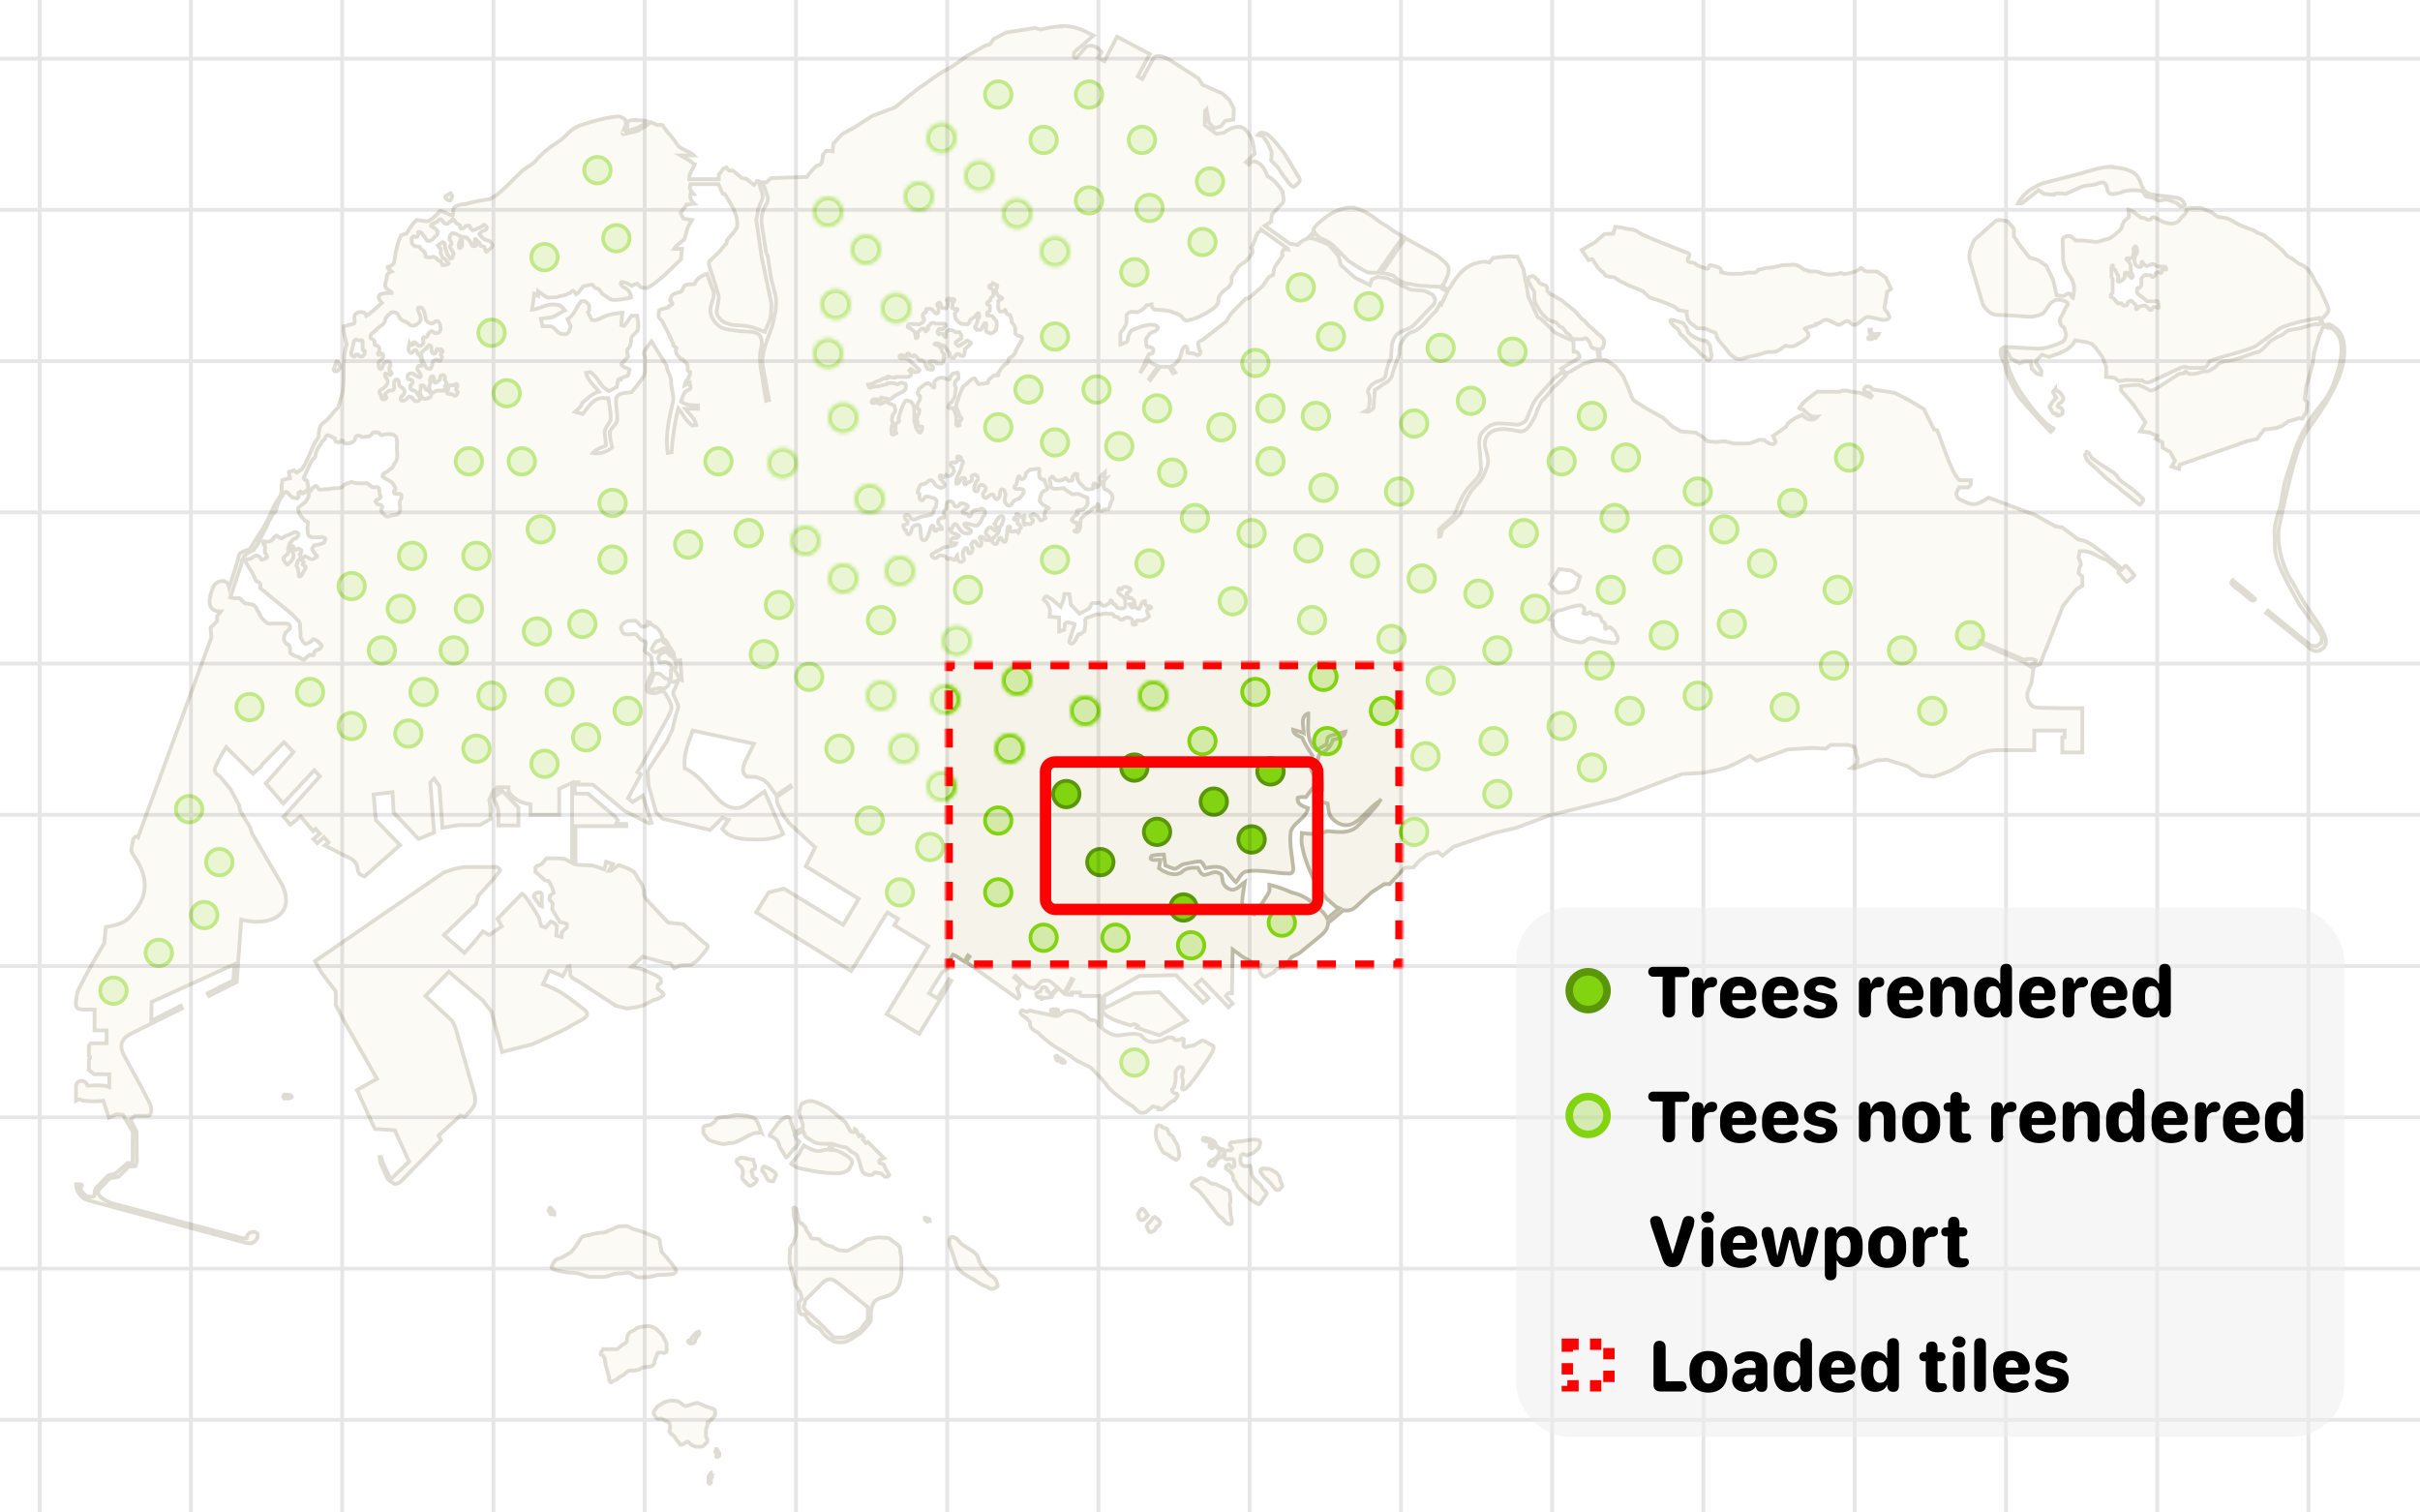 <svg xmlns="http://www.w3.org/2000/svg" xmlns:xlink="http://www.w3.org/1999/xlink" fill="none" viewBox="0 0 640 400">
  <defs>
    <path id="reuse-0" d="M223 56a4 4 0 1 1-8 0 4 4 0 0 1 8 0zM233 66a4 4 0 1 1-8 0 4 4 0 0 1 8 0zM247 52a4 4 0 1 1-8 0 4 4 0 0 1 8 0zM253 36.5a4 4 0 1 1-8 0 4 4 0 0 1 8 0zM263 46.5a4 4 0 1 1-8 0 4 4 0 0 1 8 0zM273 56.5a4 4 0 1 1-8 0 4 4 0 0 1 8 0zM283 66.5a4 4 0 1 1-8 0 4 4 0 0 1 8 0zM211 122.5a4 4 0 1 1-8 0 4 4 0 0 1 8 0zM217 143a4 4 0 1 1-8 0 4 4 0 0 1 8 0zM227 153a4 4 0 1 1-8 0 4 4 0 0 1 8 0zM237 184a4 4 0 1 1-8 0 4 4 0 0 1 8 0zM243 198a4 4 0 1 1-8 0 4 4 0 0 1 8 0zM253 208a4 4 0 1 1-8 0 4 4 0 0 1 8 0zM271 198a4 4 0 1 1-8 0 4 4 0 0 1 8 0zM291 188a4 4 0 1 1-8 0 4 4 0 0 1 8 0zM309 184a4 4 0 1 1-8 0 4 4 0 0 1 8 0zM273 180a4 4 0 1 1-8 0 4 4 0 0 1 8 0zM254 185a4 4 0 1 1-8 0 4 4 0 0 1 8 0zM257 169.5a4 4 0 1 1-8 0 4 4 0 0 1 8 0zM242 151a4 4 0 1 1-8 0 4 4 0 0 1 8 0zM234 132a4 4 0 1 1-8 0 4 4 0 0 1 8 0zM227 110.5a4 4 0 1 1-8 0 4 4 0 0 1 8 0zM223 93.5a4 4 0 1 1-8 0 4 4 0 0 1 8 0zM241 81.5a4 4 0 1 1-8 0 4 4 0 0 1 8 0zM225 80.5a4 4 0 1 1-8 0 4 4 0 0 1 8 0z"/>
  </defs>
  <mask id="a" fill="#fff">
    <use xlink:href="#reuse-0"/>
  </mask>
  <mask id="b" fill="#fff">
    <path d="M250 175h121v81H250z"/>
  </mask>
  <mask id="c" fill="#fff">
    <rect width="14" height="14" x="413" y="321" rx="2"/>
  </mask>
  <path fill="#fff" d="M0 0h640v400H0z"/>
  <path fill="#f6f4ea" stroke="#bebaa6" d="M280.6 7c-1.5 0-3.2.3-5.4.8l-1.5-.4-7.6 1.2-3.3 1.7-1 1.4-1.3.4-4.6 2.6-3.8 2.7-3.5 2-6.4 4.5-5.5 4.5-5.9 2.2-5.2 3.3-2.9 1.6-2.3 2.5-.2 2s-1.4-.3-1.8 0l-.8 1s0 1.4-.4 2.2c-.3.6-1.1.5-1.3.7-1.8 1.7-2.5 2.9-2.5 2.9l-9.5.3-1.2 1.1h-1L203 52c.2.7-.2 1.8-.2 1.8s-1 1.5-1.2 2.6c-.3 1.1-.2 2.5-.2 2.7l1.2 7.6c.1.7.5.8.5 1.5l.7 4.6c0 .6 1 4.1 1.3 5.4.3 1.3 0 3.5 0 4.2-.2.6-.6 3-1 4.2l-1.5 4.1c-.5 1.3-1 3.9-1 4.9 0 1 1.8 10.2 1.8 10.2l-.8.2-1.3-8c-.2-1.1-.5-4-.1-5.6.4-1.5.3-2.3 0-3.2-.3-1-2-1.5-3.2-1.5-1.3 0-5.6-.4-7.1-1a6 6 0 0 1-3-4.1c-.2-1.4.5-2.6.8-4.1.2-1.5-.3-2.1-.3-2.1l-1.4-4c-1.4.5-2.8 1.3-3.3 2.7-.9.1-1.7.1-2.5.3-.5.5-.7 1.2-1 1.7-1 .4-2.1.4-2.7 1.3l-.3 1 .5.6c.4.5 0 .5-.9 1v.3c-.8.3-1.8.3-2.5.8l-.1 1c-.2 1 .5 1.2.9 1.8.3.6 2.9 5.5 3 6.4l.1.2.7.5-.2.8.3.9 1 1.2h.4l1.4 1.5.1 1.5c0 .4.6.5.6.5v.7l-.4.6v.3l-.8 1-.2.9 1.3-.7c0 .7.6 1.6-.3 1.9-1.4.4-1.5 2-2 3.1 1.4 1 3 1 4.5 1v.9h-3.4c1 1.4 2.6 2.5 2.9 4.3l-1 .1c-1.6-1.1-2.5-3-3.7-4.5-1 3.8-1.5 7.7-1.8 11.6l-1 .2c-.7-4.5.3-8.8 1.3-13.1.5-2-.4-3.8-.4-5.7 0-1.6-1.1-2.8-1.2-4.3l-4-6.4c-.7.9-1.5 1.8-2 2.9 0 .8.3 1.2.3 1.2v4l-.3 1c-1 1.5-2.1 3-3.3 4.3-1.4.3-3.3 0-4 1.5-.3 2.1.4 4.2.2 6.2-.5 1-1.4 1.7-1.9 2.7-.1 1.4.3 2.9.6 4.2a6.1 6.1 0 0 1-5.1 1.5c.8-1 2.2-1.4 3.4-1.9.2-1.3-.5-2.7-.2-4.1.3-1.3 1.7-2.1 1.5-3.5 0-1.7-.4-3.4-.6-5h-1c-2.8-.4-4.3 2.4-5.8 4.2l-2-.6 1.5-1.4.4-1c1.4-1 2.6-2.5 4.4-2.9-1.2-1.6-3-3-3.4-5l1.1-.2c2 1.2 2.6 4 5 5l2-1 .4-2h.6v-.3l2-.8.4-1.6c-.7-.4-1.8-.5-2.2-1.4l1.8-2c-.1-.7-.5-1.5 0-2.1.9-.8.7-2 .9-3 .5-.7 1.3-1.2 1.7-2 .2-1.2 0-2.5-.2-3.7H167c-.7.9-1.2 1.9-2 2.7l-.7-.2.3-3.3c-1.8.2-3.6.4-5.2 1.2-1 .4-1.8 1-2.9.7l-1-2c1-1.4-.2-3.4-1.8-2.9-1.3 1.5-1.8 3.6-3.6 4.7l.8 1.9c-.2 1-.6 2.5-2 2-1.4.1-2-1.6-3.2-2h-2.2l-.5-2 3-.4c1.3-.5 2.3-1.3 3.4-1.8-.6-.7-1.2-1.6-2.3-1.5-2.3-.5-4.2 1.1-6.4 1.3l.6-4.2 1 .5V77l1.9 1.4c.2.1.5.3 1 .3l2-.1.6-.2c.2-.1 1.4-.2 2-.5.5-.3.8-.2 1.4-.8.4-.5.8.2 1.2.7.8-.4 1.2-1.4 1.8-2 .8-.3 1.6-.4 2.4-.5l.8.8.8.3c.6.4.8 1 1.2 1.4l1.2.8c.4.3.7.6 1.5.7 1.6.1 3.2-.3 4.8-.6-.2-.7-.3-1.8-1.1-2.2-.6-.6-2-.8-1.5-1.9 1 0 1.9.5 2.8 1 .4-.3.9-.4 1.4-.6l1 1 1.6.2c3.5-1.9 6.1-5 9-7.6 0-1 .2-1.9.3-2.8h-2.1c.7-1 1.7-1.7 2.7-2.5l.7-2.5c.3-1 .8-1.8 1.3-2.6l-2.3-.4-.7-1.5 1.6-2.2 2-.2c-.8-.7-1.2-1.6-1-2.6h.8l-.7-.9-.3-.7.2-1h7.4l.9 2 .3.6h.5c1.6 2.8 3.7 5.5 3.2 8.9l-.2.2c0 .3-.2.2-.3.5 0 .2-1.8 2.2-2 2.4l-.2.4c0 .2 0 .6-.2.8l-.5.5c-1 1.4-2.2 2.5-3.5 3.7l-.2.2-.2.2-.1.2v.8s2.5 7.6 2.6 8.4c0 .8-.3 2-.5 3.3-.3 1.2.4 2.1 1 2.7.4.6 2.6 1.5 3.7 1.5s3.2.2 4 .4c1 .2 4 1.4 4 1.4l1.4-3.5c.3-1.1.3-4.1.3-4.1l-2.6-12.4-1.4-9.7.4-1.8v-.7l1.2-3s.2-.7 0-1.3l-1-3.4h-.4l-.8 1-2-1.6-1.2-.2-2.4-2h-1l-.7-.8-.8.3-1.2 1.6v1.2h-7.8V47c0-1.3 1-2.3 1.4-3.5 0 0-.2 0-.3-.2l-1-.8-2.4-1.4h3.5c-1.2-1.3-3.5-1.4-4.5-3-1-1.7-2.5-3-3.5-4.6-.3-.7-1-.5-1.6-.4l-1.8-.8-.8.7-2 1.2c-.7.6-1.5.6-2.3.8l-2 .5c-.5 0-.3-.3-.3-.3-.3.4 1-2.6.9-2.4-.3-.3 0-1.1-.4-1.3-.5-.4-1.1-.7-1.8-.7-3.4.3-6.7 1.3-9.8 2.3a9.1 9.1 0 0 0-3.8 2.6c-1.8 1.8-3 2.2-5 3.8-1 .8-2.2 1.9-3 2.9-1.2 1.4-3.1 2-4.3 3.4-2.3 2.1-5.2 5.6-8.1 6.9A41 41 0 0 0 123 54s-2.4 0-3 1.1c-.3.5 0 1.4-.3 1.9-1-.2-2.3-1.1-3.3-1.2-1 1-2 2.3-3.4 2.7-1 0-1.8-.3-2.8-.3-1.2 1-1.8 2.1-2.6 3.5l-1.5.5c-.8 1.7-1.3 3.6-1.6 5.5-.3 1.2.1 2.4-2 2.9-.1.4 1 1.2 1 1.2s-1.2.4-1.2 1.4c0 .6-.6 2-.4 2.6.4.9 1.7 1.3 1.7 1.7-1 0-3.8-.1-3.4 1.3.2.7.8 1.3.8 1.3s-3 2.8-4.1 3.4c-.3-1.1-1.9-1.4-3-.3-.5 1 .2 1.4-.3 2.4l-2.7.7c-.1 1.6.4 3.2.8 4.8-1.4 4-.4 8.5-1.1 12.7l-1.2 4c-1.4 1.2-2.3 3-3.9 4-1.2.9-1.1 2.5-1.3 3.9-1.9 2.5-2.5 5.7-4.3 8.3l-1.4 1c-.3-.1-.5-.4-.7-.6l-1.4.4c0 .6.2 1 .3 1.7-.7.1-1.3.2-2 .5-.4 1.3.1 3.4-.8 4.5-.8 1.3-1.6 2.4-2.1 3.8a35 35 0 0 1-3.6 6.5l-2.2 3.5s-2.6.6-2.8 1.5c-.4 1.9-1.6 5.5-1.6 5.5l-1 3c-.5-2.6-3.5-1.7-4.2-.1-2.3 5.7 0 6.5 2 6.5l-1 1.3v1.3l-1.7 1.7.2 2.6-19.4 52.8c-.4-.4-1 0-1.3.6l-.5 3c.3.8 1.6 2.7 1.6 2.7 3.3 5.6 2.4 10.4-2.2 15-1.6 1.7-3.9 2-6.1 2.5l-.2 1.8-.2 2.4s-4 6.7-5.8 10.3c-.6 1.2-1.4 2.4-1.5 3.7-.3 2-.7 3.6 1.7 3.6H25v5.5h3.2v3.4H24l-.5.7v2.6l.3.3v.3l-.3.4v2.8l1.4 1.1h4v3.4c-2-.7-3.9-.4-5.8-.4-.3-1.5-2.6-1.8-3 0v4c1-.6 1.4-.1 2 0 2 .2 3.9.2 5.2 0l1.5 4.5 2-.9 1.7.1 2.6 4.5v7.3l-.1 1h-1.3l-3.2 2.8-1.8.4-3.1 3.2c-.5.6-.6 1-.6 1.7 0 .5 0 .7-.5.8h-1.3c-1-.6-1.7-1.3-2-2.6.3 0 .5 0 .4-.4 0-.2-.1-.3-.4-.3a102.3 102.3 0 0 1-1.1 0c.1 1.1.4 2 1.2 3 .6.7 1.3 1 2.2 1.3l42 11.3h1l.7-.4c2-1.6.6-3.3-1.2-2.3-.6.4-.6.7-.8 1.4h-.3l-1-.1-34.3-9.2c-1.5-.5-4.7-2.1-3.3-3.7l2.7-2.9 2.4-.4 2.7-2.7 1.7-.1.4-1.2-.1-7.9-1.6-3.2 1.2-1H39c1.2 0 1-1.7.9-2.5-.1-.8-4.9-9.4-7.2-13.7-1.3-2.7-.4-4.4 2.3-5.7l13.1-6.5-.3-.7L40 270l.1-5L62 255l-.3 4.3-6.8 3.4.4.7 7.3-3.7 1.2-16.5c7.6 2 14.4-1.3 10.9-9l-8.1-13.9-.4-1.4-2.7-4.5-.3-1.5-2.2-4.1-1.7-2.1-1.2-1.4c-1.1-.7-1.6-1.4-1.1-2.5.7-1.8 2.8-5.2 2.8-5.2l7.1 7 2.1-1.8.4-.7 5.7-5.8 2.5 2.6-7.3 8.3 4.6 5.3 8.2-8.8 1.5 1.6-9.6 10.7 1.8 2.1 2.7-2.2 3.3 3.9.7-.6 1.1 1.3-1.7 1.4 1 1.1 1.8-1.6 1.2 1.4-1 .8 7.1 3.6c1.1.8 1.4 1.3 1.6 2.6.1 1.2.7 1.6 1.8 2l9.4-8.3-6.4-6.6-.6-6.8 5-.6.3 5.4 6.6 7 4.1-1.7-1-13.3 1-1 1.4 2 .8 11 4.3-.7h5.6l2.8-1.6v-2.9l-.3-2.2.8-1.8.3-.5 1 1c-.7.5-.8.5-.8 1 0 .4.2.5.6 1.6.5 1 .5 2.3.5 2.3v3.2h5.3v-4.7l-4.3-4.5c-.2 0-.4.2-.5.4l-1-1 .2-.3h3v1.2c1.6 2.1 3.3 3 5.8 3.3v2.8h7.6v-6.9l3.4-1.6v21.2l-1.7-.9c-.4-.2-1.8-.3-3.1-.3h-2l-1.3 1.6-1.2.4-.4.5v1.1l2 1.7.4.5 1.1.2 1 1.8.3 1.3-.9.7-.2 1 .9 1.2-.2 1.4 2 3.4 1.9.5v1l-1.3 1.2-.1 1.3-1.4-.4.2-2.5-.6-.7-1-.5-1.4 1.6-1.2-.4-.6-2.3s-4-6.8-4.5-6.2l-6.4 6.6 1.1 2-3.3 2.3-1.7-1-2.6 3.2-2.3 2.5-5.4-4.7 8.5-8.2.6-2.2s4.2-4.5 5.7-6.6c.3-.4-.8-1-.8-1h-8c-2.5 0-6.1 1.5-6.1 1.5l-34 23.4 1.7 3 3.8 5v3.6l3 5.7.9 1.5 7 12.3-5.3 3 .7 1.4 3.9 8.6c.2.5.8.3.8.3l4.6.3 3.8 8.3-4.6 4.4-.5-.1-1.8-3.9-.5-1.6h-.4l.2 1.5 2 4.4s1.4 1.1 1.9 1.2c.4.1 1.4-.5 1.4-.5l10.7-11-.6-1.3 5.8-5.3 1 .4s2.3-2.1 2.7-3.3c.3-1.2 0-2.7 0-2.7l-5-17.4c-.4-1.2-1-2.1-1-2.1l-7-6.5 6.2-6.4 9 7.6 2.3 3 2.8 10.6 7.9-2s8.4-3.7 9.6-4.5c1.3-.9 4-2 4.7-2.8.7-.9-.3-1.8-.3-1.8-3.4-2.4-6-5.1-11.1-6.8l1.6-3.5c0-.3 3.6 1.4 3.6 1.4l1.4-2.5.4-.2s.2.7.2 1.5v.5c0 .6.3.7.6 1.1.3.4.9.5 1.4.8l6.1 4 4 2.6 2.9.7 2.3-.3 2-.5 2.7-1.4c.5-.2 1-.2 1.5-.5.7-.4 1.3-.8 1.2-1.1-.2-.5-1.3-1-1.6-1.6l.1-.9c.1-.2.6-.2.7-.4.2-.5 0-1.2 0-1.2l-1.1-.8c-2-.8-2.8-1.6-6.6-2.3l3-2.7 5.8 1.6 1.5.2 1 1.3 1.7-.8 2.2-.1c1.3 0 .5-.2 1.3-.5.9-.4 3.1-3.2 3.6-4 .4-.8-.8-1.3-.8-1.3l-5.6-5-4-.4-6-6.4s-.4-.7-.4-1.6-.4-2-1-2.9c-.7-.8-.9-1.6-1.6-2.4-.7-.9-4.1-1.9-4.1-1.9l-2.1 1.5h-.5l1.1-1.8-1.8-.6-.5 2-1.2-.4-1.8-.6-4.3-.2-.3-.2v-10h13.4v-.6h-2.7l.5-1-.8-1-7.1-6H152v-3h1v.6h3.8l8.3 6.9 6.6 3.4.6-.2-2.3-7.2-2.7 1.7-1.2-1 3.4-6.3-.9-.6 1.4-2.3 2.3-4.4 4.1-7.4c.3-.7 1.2-2.1 1.2-3 0-1-1.2-3-1.7-3.8-.6-.9-2-.1-2-.1-.4.1-1.4.2-2 0-.5-.2-.8-.1-.8-1s-.1-1 .4-2.4c.6-1.4.8-1.3 1-2 .2-.8 0-1 0-1.2l-.1-1-.1-1.5c-.1-.6-.4-.9-.9-1.2-.5-.2-.8-.5-.9-.8l.2-1.3c.1-.7.3-1-.1-1.1l-1.2-.6-1.2-1.4h-1.2c-.2 0-1.8.3-2.2-.3-.4-.6-.9-1.5-.2-2.2.5-.6 1.2-1 1.8-1h.4c.7.1 1.1-.4 1.9.5.7.8 1 1.2 1.7 1s1-.3 1-.5v-.7l.6.2.2.4 1.6 1c.4.4 1 1.2 1.2 1.8.3.6.1.8.5 1.1.5.4.5.3.8.7l.5.8c.1.5.1.3.6 1 .5.8 0 .2.5.8.4.7.3.6.4 1.4l.4 1s-.2.2.4.1l.8-.2.4 5.2s-.6-.3-.9.1l-.4 1-.7 1.6s-.5.7-.1 1.4l1 2.3c.2.5.4.3-.2 2.1-.6 1.8-1 4.2-1.2 4.7l-1.5 3.2-4.5 6.8-.5 1 .2 3.6 2 7.2 1.7 1.7 12.6 3 3.2-3.2 1.7.5-1.7 2.4c2 2.4 4.7 2.7 7.8 2.8 2.9.1 5.7 0 8.3-1.4l-4.9-11.3-4.6 3.3c-3 2.4-6.2.5-8.2-1.8-3-3.3-5-6.1-8.3-7.6-.4-3.8.9-6.6 2.1-10l16.2 3.5-2.2 4.4c-1.1 2.5-.8 3.3.3 4.3l2.5.1 2 .8 1.1 1 .6.8 1.6 2.2 3.7-2.5.2.4-3.8 2.6.1 1.4.7 1.5 1 2 1.6 2.1 6.8 6.3-2.5 5 14 8.6-4.1 6.9-15.7-9.6-4 1-3.3 5.3 18.1 11.2 7 4.3 4.9-7.9 4.2-6.9.5-.7 2.8 1.7-1 1.7 9 5.5-11 18 2.6 1.5 3.1 2 2.9 1.7 5.5-9 3-5-.6-.4-3.1 5-2.2-1.3 3.4-5.5 1.5-1v-1.3l.7-1.2.7-1.2.8.3 2.2 1.5 1-1.6.4.3-.9 1.4 13.6 9.7.4-.4c.1-.2.2-.4 0-.7l-.5-1.6 1-1.3-1.8-1.6.4-.4 2.7 2.5c.5.4 1.3.8 2 .6.2 0 .1.4.3.3l.8-.8.5-.6c.3-.3.4-.5.7-.6.3-.2.6-.2 1.1-.2.8 0 1 .2 1.6.7l1.4 1.2-1.8 1.8-.8-1h-.2v-.5c-.4-.7-1.5-.5-1.5.1-.2 1-.7.6-1.2 1-.2 0-.2.2-.1.4 0 .2 0 .4.2.6.3.3.6.1 1 .1v.1l.1.4h.2l.1-.2 2.4-.3c.2 0 .2-.1 0-.3v-.1l1.8-1.9 1.5 1.3 2-3.8.4.2-1.6 3-.1.9 1.3.1v-.6h2.2l.2.9h5v7.8h-.1l-.4-.8-.6-.4c-.6-.4-.4-.1-1.2-.3-.7-.2-.4-.3-1.5-1-1-.8-1.7-1-2.8-1.3-1-.3-2.7-.1-3.4.6-.6.8-1.5.7-1.7.7l-5.7-1.2c-1-.3-1-.3-1.5 0-.4.2-.7 0-1.3-.3h-.3c-.2 0-.2.1-.4.5-.3.5 1.5 1.5 1.5 1.5l.7.8c.4.3.3.5.3.9s.2.7.6 1.2c.4.5 1.1.7 1.5 1a27 27 0 0 0 5 4l3.8 2.3s1.2 1 1.9 1.3l2.4 1.2c1.4.6 1.1.8 1.8 1.4.6.6 2.5 2.5 3.5 4 1 1.4 5.4 4.6 6.2 5 .9.5 1.1 1 2 1.7.9.7 2.1 0 2.1 0l1.7-1.4 1.6.4-.1.4h.9l2.5-2c.2-.3.7-.3.7-.3s.8-.9.9-1.4c.1-.6-.3-.4-.8-.6s-.3-.1-.6-.6c-.2-.5.3-.5.5-1l.4-1.5v-2.4c.1-.8.4-.6.6-1.1.3-.5.7-.3 1-.2.4 0 .4.4.4 1 .1.5-.2.4-.3.9 0 .5 0 .7.2 1.3v1.2c0 .6-.2.7-.2 1 0 .5.3.5.6.4.3 0 1.3-1 2-2 .8-.8 5.5-7.5 5.7-8.6.2-1-.2-1-.5-1.1l-1.7-1c-.8-.3-.7-.3-1.7.3l-1.1.7c-.4.2-.7.1-1 .2l-1 .2c-.4.2-.4.2-.8-.1-.3-.3 0-.3-.1-1 0-.6.3-1-.3-1-.5 0-.7.4-1.6.4-.8 0-.3-.5-1.1-.7-.9-.1-1-.1-1.8.3-.7.4-1 .5-2.7.8s-2.7-.6-3.6-1.5c-.9-1-3.5-.5-5.8-.2-2.3.4-5-2.2-5-2.2h.2l.1-8.2v3.7c.2.5.5 1 .9 1.2.2.4 1.8 1.1 2.1 1.3l1.5.6 3.1 1 .9-.4 1 .5-.3.5 6 2 7.3-3.9-7.3-7.5-6.7.3-7.9 4v-3.3l9.3-5.3 9.7-.2 7.2 7.3 1.4-1.3-3.4-3.5 1.6-1.4 7.1 7.4 1.1-1-1.8-2 .6-.7h1l.2-11.6 2.7 2 3 1.7 1.6.3c-.5 2 .2 2.5 1 3.2.6 0 1.2-.4 1.7-.7.5-.3 1-.4 1.2-1l2.7-1.3 1.7-2.2 2-1 5.6-4.6c1.5-1.2 2-2.3 2-3.4l4.1-3.4c1.2.3 2.5 0 3.7-1.3l3.7-3.4 3.4-2.2h1.4l4-4.3 2.3-.1 1.5-1.7 2.2-1.7 2.7-.7 1.3 1 3-2.4 10.3-3.5 6.3-1.5 8.8-3.3 9-2.2 8.6-2.1 17.3-6.6 5.5-.3s4.4-.8 6.3-1.4c2.3-.9 6.2-3.1 6.2-3.1l1.8 1.3 8.2-3 6.4-.4 3.7.2 1.2-1h4.6s1.4.3 1.8.7c.3.4.3 1.6.3 1.6l.5 1.4-.1 1.2-1.6 1.2.9.1 5.8-2.1 2.7-.2 5.4 1.7 3.6 2.4 3.4.4c3.6-1.1 6.5-2.2 9.3-5a17 17 0 0 1 8.9-2h8.4v-5.2h8v1.8h-.6v4h5.3v-11.7h-5.3l-4.7-.1c-1.5-.1-3 .2-3.8-1.1-1.3-1.8-.7-3.3.3-5.3l.6-4-2.8-1.8-11.6-5 .2-.5 11.7 5c1-.3 2.3-.4 3.1.2-.4.8-.6 1-1.6 1l1.5.4 1.2-.4 6.1-15.5 3.5-4.3 1.6-1v-2.4l-1-.9.2-1.4s.5-.8.4-1c0-.7-.6-1.7-.6-1.7l.3-1.7c2-.2 3.3.4 5 1.4l2.3 1 3.4 2.7-.3.2c-.2.3-.3.3 0 .5l1.7 2c.4.4.4.3.8 0l1.2-1c.4-.4.5-.4.1-.8l-1.7-2c-.3-.2-.3-.3-.6 0l-.7.7-5-4.3c-2-1.3-4-3.3-6.5-3.5l-4.3-3.2-1.8-.3-5.4-3-12.3-4.6c-3.4 2.2-4.1 2.3-7.9.3-1-1.3-.6-1.6.1-3h2.4l.7-.7V127h-3c-2.1-2-4-8.5-5.9-13.2l-.8-.2-2.7-5.4-4-2.4-3.7-1.9-5.8-.9-.9-.8h-.8c-.7.4-.9 1-.3 1.5l1.1.2.6.8-.3.4-2.7-1.2-2.5-.3-1-.3h-1.3l-.7.3h-5.9c-1.6 1.2-3.8 2.6-4.8 4.4.3.4 1 .1 1.2.4 1 1 1.7 2 3.6 1.8-1 1.1-2.6 1.1-3.9-.5l-2 .9-1.8 1.3-.6 1-1.7 1.2-1.7 1.2.7 1.5c-.1 1-1.6.6-2 .3l-1-.7-1.3-.1-2.7 1h-4l-2.5-.6-2.2.2-2.3-.2-1.4-1.2-1.8-1.1-3.8-.3-2.2-1.2-2.7-2.5-4-2.2-2.4-1.5c-1.2-.7-1.7-1.1-2-2.5l-2-4.7-2.1-2.6-2.6-1.7h-1.3l-.4-2.8c.4 0 .7-.2.8-.3.3-.5.8-1.4.4-2.3-.4-.9-1.6-1.4-2-2l-1.3-1.2c-.5-.3-.5-.3-1.2-1.1-.6-.9-1.3-1-2-2-.8-.9-1-1.2-1.8-1.8l-2.8-2.3-1.2-.6-1-.7c-.7-.1-1.5-.9-1.6-1.3 0-.5 0-1-.4-1.3l-1.2-.4s-.5-.2-.7-.6c-.2-.5-.4-.7-.6-.8-.2-.1-.6-.7-1-.7h-.1c-.6.2-.9.2-1 .6l-.2.6h-.6l-.5-3-1.6-3.3-2.5-.1-2 .2-1.9.2-1 1.2-1.2-.2c-5.6.4-7.5 4.2-9.5 7.2l-.2.2-1.7-1 .6-.6.9-2c.2-.6.6-2 0-2.8-.4-.8-2.5-2.4-3-2.7l-8.1-4.5-1 1.5-.7-.3 1.1-1.6s-2.5-1.4-3.5-2.2c-1-.7-3-1.8-4.4-3-1.4-1-3.3-2-5.2-2.5H357c-1.7 0-3.8 1-4.4 1.3-.9.3-4.4 3-5 4-.3.5-.3.8-.1 1l-1.9 2c-1 .1-2.5 1.6-2.5 1.6l-1.6-.3h-.3l-6.7-4.8 1.6-1 .3-2 2.8-3c.6-1 0-2 0-3.1-2.2-3.1-3-3.4-4-4-.6-1.7-1.8-4-3.9-3.9-.6.2-1 .8-1 .8l-.8-.6 2.3-2.2s-.3-2.8-.8-4a10 10 0 0 0-1-1.6c-1.4-2.4-4-1.7-6.3 0l-2 .3-3.1-2.3.1-3.8.4-.4.6 3.5 1.4 1.5 1.8-.5L324 32l2.2-.4.1-2.9-1.2-2.3-1.9-1.7-5.2-2.3-1.1-1.7-7-4.5c-1.4-.9-4-2.2-4.9-.7l-2.9 5.4-1.2-.7 3.2-5.9-8.7-4.6-3.3 6.5-1.7-.9.9-1.5c-1.3-1.7-2.6-2-4-1.5l-2.6 3c-1 0-.8-.8-.5-1.6l5-4.3-2-1c-1.7-.8-3.4-1.5-6-1.5h-.6zM168 31.7l-1 .1c-.4.1-.9.2-1 .4l-.1.9c0 .4 0 .5-.2.8-.1.2-.5.1-.3.5s.6.3 1 .1l1.6-.5c.8-.3.6-.1 1.3-.6l1-.5.7-.3c.4-.2.4-.5 0-.6l-1.8-.2H168zm165.8 3.4h-.2c-.3 0-.6.2-.9.6l1.3.3 1.3 1.9 1 2.3-.1 2.3 1.7 1.7 1 1.6 2.1 2.8s.9 1 1.2.8c.2-.2 1.3-.9 1.5-1.5.2-.7-.4-1.3-.4-1.3l-2.7-4.5-1-1.7c-1.5-1.7-2.4-3.3-4.6-5-.3 0-.7-.3-1.1-.3h-.1zm224 9c-2.1.1-6.3 1.4-8 1.9l-9.7 2.5c-2.7 1.2-5 2.6-6.4 5.3h1l4.4-3.5 1.5 1 2.5.2c0-.6 3.2-.2 3.2-.2l4-1.8c1.6-.7 3-.3 4.6-1 1.8-.7 2.2.2 2.4 1.7.4 1.6 2 1.1 3.3.8l1.1-.4s1.3-.3 2.7-.3l1.8.1c.8.3 1 1.3 1.4 1.6 1.4.2 2.2.5 3.1 1 .6.3 2-.5 2.8-.1l1.7.6c1.4.6 1 1.4 2.3 1 .8-.2-.2-1.3-.5-1.6-.7-.7-1.8-.6-2.6-.8l-4.4-.5c-1-.3-2.3-.2-3.1-1.6-.9-1.4-.9-2.9-2.4-4.1-1.5-1.3-4.6-1.6-6.4-1.7h-.4zm-438.6 7-1.1.6s-.6.2-.3.7c.3.4.4.3.7.5.4.3.7 0 .7 0l.3-.7.1-.4zM579.4 55l-1 .2c-.3.1-.2.8-.2.8 0 .4-1.4 1.6-1.4 1.6-1 1.7-2.3 1.7-4 1.3-1.2-.2-3.2-1.8-3.6-1.4-.6.5-.1.5-.9.6-.7 0-.7-.2-1-.4-.5-.2-.7 0-1.1-.2l-1-.7-1-.8c-.2-.2-1.3-.5-1.3-.5s.2 1.6.1 1.9l-1.3 1.2-.4.8c-.2 1-.3 1.1-.8 1.6-.5.4-2 2-3.1 2.2-1.3.2-2.5 1-3.8.7l-2.7-.3h-2s-1-1.2-1.8-1.2c-.6 0-1.6.3-1.6 1.1l.1 5.1a10 10 0 0 0 1 3.3l1.3 1.9c.5 1.1.6 2.2.6 2.2v1.2l-.3 1.6c-.3-.1-.6-1-.6-1l-.5-.2-.5.2-1 .5-1.7-.2-.9-4-1.8-3.8-2.2-1.5-2.3-.7-2.5-3.2-1.6-2.4v-2l-1.6-1.9s-2.5-.9-3.4 0l-5.4 4.8s-1.8 3.2-1.3 5.4l3.5 11.7s1.4 2.8 4 2.8c2.7 0 8.5.5 8.5.5s2.8-.2 3.7-1.2c.8-1 1.2-2 2-2.7.9-.5 1.3-.8 2.6-.5 1.2.3 2 .7 1.5 1.4-.6.7-1 2.1-1.6 3-.7.8-.2 2 .2 2.4.3.4.5 0 .7.8l.4 1.5s-.2 1.7-1.2 2c-1 .5-4 1.8-6.5 1.7l-7.7-.4c-.5-.1-2 0-1.9 1.4 0 1.3 1 2.6 1.3 4.1.7 3.1 3 7 3.8 8 .8 1 6.4 7.2 8.1 8.9.2-.2 1.2-1 .7-1-2-.6-7-6.6-9.6-11.1-1.5-2.5-2.4-5.4-2.4-5.4l-1.1-4 .9.2 1 1.9 2.3 1.3 1.2-.5h1.8l.2 1.9 1.3 1.3 1.2.3.1-1-1.6-2.5 1.7-1.8.9.3 1 .3c2.8-1 5.7-1.8 6.9-4.4l3 .5 1.3.4 1 .9 1.9 2.6 1 2.6v2.7l2.2.2 1.2.9 2-.3 4.2.1s.7 1 2.3.3l7.3-3.4s1.1-.6 2-.4c.7.3 2.2.2 3.4.2 1.1 0 1.8-.1 2-.5.3-.3.7-1.2.7-1.2s1.3-.6 4.4-1.5c3-.8 7.2-2 8.2-2.8l4.7-3.4s.8-.8 1.8-1.3a41.6 41.6 0 0 1 9-2.3l1-.2.5 1.4s-.6.4-1 .3c-.3-.1-.6-.1-2.2.3-1.5.5-2.2.7-4 1-1.8.3-1.5.2-2.2.7-.7.6-.7.7-1.5 1a15 15 0 0 0-2.9 1.7c-.2.3-2.2 2.5-2.9 2.6-.6 0-4.7 1.6-6.3 2-1.5.5-2.8.2-3.8.9-1 .6-1 1.1-1.9 1.5-.8.3-.7.7-1.7.7s-1.5.2-2.3.5c-.8.2-1.7.2-2 .2s-.9-.4-.9-.4-.3-.5-.5-.2 0 .5-1 .5c-.8 0-1.3.6-1.6.8l-5 3.2s-1.3.7-1.8.4c-.4-.4-1.8-1-2.6-1.3-.5-.2-3 0-4.9.3v1l3.3 3.8 3.2 4.7-1.4 2.4 2.5.3 2 .9-.4.7 1.8 1v1.4l2 1.1 1.3 2.4-.9 1.5 2 .6.2-1.1 14.9-5.2 2.7-1 2.8-.6 1.9-2.5 3.2-.4 1.6-.6 1.6-1.2 1.9-.5.8-.3 1 .1 1.1-1.9.2-2.3-.7-.9.4-3.3.6-2.1 1.1-4 .4-3 1.4-4.5 1-2.3 2.4.5c4.4 3 1.7 11 .5 14l-.4 1.2s-.6 1.5-2 3.6c-2 2.7-5.9 6.6-8.5 15l-2 6.3c-.7 2.3-.8 4.7-1.4 7.1-.5 1.8-1.2 3.6-1.4 5.4-.2 1 0 2.2 0 3.3 0 1.3 0 2.7.3 4 .4 1.9 1.2 3.5 2 5.3a193 193 0 0 0 4.2 7.8l5.4 7.4.6 1.2-.2 1.5-1.3.9-1.5-.2-11.3-9.2-.5.6 11.4 9.2s1.4 1.5 3 .6c3.6-1.9-.5-6.8-3.4-11.1-2-2.9-3.3-5.7-4.4-7.4-.9-1.3-2.7-5.2-3.2-9.4-.2-1.3-.2-3.2 0-4.4 1-4.6 4.2-21 7.2-25.3 2.5-3.7 8-10.7 9.6-17.6.8-3.3.8-7.5-1.4-9.6-1-.7-1.3-1-2-1.3-.6-.3-1.3.8-1.8-.3-.6-1.1-.4-1 .1-1.5.6-.6 1.6-1.6 1.4-2.3-.1-.7-1.5-3.5-2-4.7-.6-1.3-1.2-1.8-1.8-3.1-.6-1.4-1.8-3.2-3.2-3.8-1.4-.5-1.9-1.4-3.2-2-1.2-.5-1.2-1.3-2.6-2.4-1.4-1.1-2-1.9-3-2.5-1-.5-.6-.8-2.1-1.3-1.6-.6-1-.7-3-1.4-2.2-.7-3.1-1.3-4.4-2-1.2-.7-2-1-3.2-1-1.1-.2-1.3-.5-2.2-1.2-1-.6-.7-.2-1.8-.8-1.1-.5-1.4-.6-2.7-.5zm-463 3h.3l.4.4s0 .4.4.6c.4.2.7.2.9.2l.5-.5.6-.3s0-.6.4-.3.3.3.6.7c.3.4 1 .7 1 .7s.2 0 .2.5c0 .4.2.5.6.4.4 0 .8-.5.8-.5s0-.2.5-.2.6-.2.7.3c0 .5.3.6.5.7l.2.2 1-.3.6-.3 1-.5s.3-.6.5-.3c.3.2.8.6.6 1-.2.4-1.1.6-1.1.6s-.8.5-.8.8c0 .3.8 1 1 1.2.3 0 .1.3.8.4.7.2.9.1 1 .4.2.3.8.7.6 1.2-.2.5-1 1-1 1s-.5.8-.7.4c-.2-.4-.3-1.2-.6-1.3l-.8-.2-.3-.8-.8-.7s-.4-.6-.4-.1c0 .4-.2.6 0 .9.2.3.6.5.2.7-.5.2-.9 0-.9 0l-.7-1.3-.7-.8-.9-.3c-.3 0-.6 0-1-.2l-.9-.5-.7-.2s-.5-.1-.6.1c-.1.3-.4.3-.4.7 0 .4-.3.5 0 1 .3.4.3.4.4 1 0 .4-.6.4-.4.9l.8 1.3c.4.6 0 .4 0 1-.1.7-.7.7-.7.7l-.7-1-.3-.8-.4-1.1v-.7c0-.3-.4-1-.8-.7l-1.1.8.6.8s.2 0 .2.7c0 .8-.3 0 0 .8.4.6.2 1 .7 1.1.5.2 1 1 1 1s.7.4.1.6c-.5.2-1.4.2-1.4.2s-.2-.8-.5-1c-.2 0-.6-.2-.9-.6-.3-.4-1-.6-1-.6l-1.1.2-.9-.2-.2-1c-.1-.4-1-.9-1.2-1.2-.2-.3-.2-.5-.5-.5l-1-.1s-.8-.6-.8-.9v-.7s-.2-.4.1-.7l.4-.3s.6.3.9.1c.3-.2.3-.6.3-.6v-.6s.5-.2 1 .3c.3.6.7.8 1 1.4.3.6.3.6 1 .6.7-.1 1.3-1 1.3-1l.6-.5s.4-.7.2-1.1l-.6-.7-.6-.3s-.5-.2-.5-.5.2-.3.5-.4l1.2-.6.5-.6h.1zM427.2 60l-.6 1.8-2.3.1-2.5 2.2-3.5 2 1.8 2.7.9-.3s.2.1 1.2 1.7c1 1.5 1.4 1.5 1.9 2 .4.6.2.6 1.2.9 1 .3 1.4 0 2.2.6.7.6 2.2 1.2 3 1.7l2.5 1 1.6.7 1.7 1.6 2.8.9 3.3 1.3c.5.2 1.5 1.1 1.5 1.1l2.2.4c-.2 3 1.6 3.2 2.7 4.4l2.2.1s1 .5 1.9.8c1 .3.8.4 1.2 1.5s1.9 2.3 2.7 3.5c.8 1.2 1.4 1.5 1.4 1.5l.8.6c1.2.4 2.2 0 3.3-.4 1-.2 3.4-.7 4-1 .8-.2 1-.3 1.7-.3s1.6 0 2.3-.4c.8-.4 1.6-1.2 2-1.3.3 0 .5.3 1.7.2 1.3-.2 3.6-2 3.6-2s1.7-.8-.3-2.6c-.3-.3 3.7-1 3.3-1.4 1-.2 1.3-1 2.3-1 .9-.1 2.5 1.2 3.4 1.3.6 0 1.6-1 2.1-1 .9 0 1 1 1.9 1 1.1 0 2.1-1.4 3.3-2 .4-.3 2.7.4 4.2.7 1.2.1 1.8-.2 1.9-.8l-.4-.9c-.5-.7-1.1-1.4-.9-1.7l.7-4 1-.8-1.4-3-2-1.4c-.4-.3-.8-.2-2.5-.2-1.8 0-1.7-1.4-2.4-.7-.6.6-1.5.8-2 1l-2 .4c-.5 0-.6-.5-1.4-.2a8 8 0 0 1-2.5.3c-.7 0-.8 0-2-.3-1-.3-1-.5-1.8-.5h-1.7s-.3-.4-1-.4c-.6-.1-1.7-1.6-3.5-1.4-1.9.2-2.6 0-3.2.3l-2.3.5c-.9 0-1.6 0-2.2.3-.6.2-1 0-1.3.4-.4.4-.5.6-1 .6h-1.8c-.5 0-.7.3-2 .3H457l-1.8-.4s.2-.6-.4-1.1c-.4-.3-2-.7-2.4-.8-.4-.1-.6 1-.9 1-1.6-.5-3-1-3.1-1.3-.2-.5-1.9-.2-2-.8-.2-.7.8-1.7.1-2l-9-3.6-3-1.3c-1.1-.5-1.7-1.3-3-1.4-1.3-.1-2.4-.5-2.4-.5zm-93.7.7 7 5 .1.3-1-.2c-.5.6-.7 1.2-.4 1.8 0 0-2.2 3.1-2.2 3.3l-.2 1.1-.1.7-1.2.6-1.6 2.4-3.7 3.2-.8.1-3.9 4-1.2 2-6.4 5s-1.3.2-1 1.2c.2 1 .5 1.6.5 1.6s.2.8-.3 1a1 1 0 0 1-1-.1c-.4-.3-.8-.3-1.2-.3-.4 0-1 0-.9-.6.1-.5 0-1.2-.5-1.2s-1 1.2-1 1.4c0 .2-.3 1.4-.8 2.2-.5.7-1.3 1.5-1.7 1.5-.3.1.8 1.8.8 1.8l-.6.2-1-1.7h-2.4l-2.6 3.5-.3-.3 2.4-3.4s-2.2-.7-2.5-1.6l-2.3 3.5 2.3-5 .6-.1c.4-.2.6-.2.6-1-.1-.6-.4-.7-.8-.8-.5-.2-.8.3-1-.3l-.1-1c0-.4-.2-.7.2-1.2s.4-.7 1-1.2c.7-.5.6-.2 1.3-.6.6-.4.8-.8.4-1.2-.5-.4-1.6-.5-2.7-.3-1 .2-3.9 1.1-4.3 1.7-.4.6-.7 1.3-.7 1.8s-.4 1-.4 1l-1.6.6s0-2 0-2.8c.2-.8.5-.7 1-1.6.5-1 .6-.9.6-1.6v-1.7c0-.2.5-.6.8-.8.4-.2.7-.1 1.4-.1s.4.3 1.5-.3c1-.6 1.6-1.4 1.6-1.4l1.3-.3s0 1.4 1.3 1.4c1.3.1 3.4.2 4.4.7 1 .4 2 .6 2.5 1.4.6.7 1 1 1.9.6 1-.2 2.4-.7 3.6-1.4 1.3-.6 3.3-2 3.5-2.4.3-.5.6-.7.5-1.3 0-.7.2-1 .2-1s.6-1.3 1.8-2c1.2-.8 1.5-1.7 1.5-2.1v-1.1l1.6-2.4a4 4 0 0 1 1.1-1.1c.6-.4 1.3-.8 1.4-1 0-.2.4-.4.9-1.2.5-.8.6-.5.5-1.4 0-1-.6-.2-.1-1s1.1-2.7 1.1-2.7l.5-1 .7-.4zm14.3 1 .7.7c.6.8 1.6.9 2.3 1.3.6.3 1.6 1 2.2 1.6l3.5 3.6c.2.2 3.8 2.5 4.9 3 1 .4 3 .2 3 .2l5.3-7.6.6.4-4.9 7.3s2.5.3 3.2.8c.6.6 1.6 1.6 3.6 2 2 .3 2.9.6 4 .6l3.4.2h.9l2.3 1.3-1.6 3.4-.3-.3-1.2 2.2c-.6.4-1 .9-1 .9l-1.3 1.4c-1 1.2-2.2 2.5-3.7 3-1.4.3-2.4 1.6-3 2.8-.6 1-.5 1-.6 2 0 1 0 1.2-.3 1.9l-.8 2.2-.7 2c0 .6-.3 1.2-1 2-.7.7-1 .7-1.6 1.1s-.9.7-1.4 1l-.7.4-.3 4c0 .3 0 1-.4 1.2l-1.1.6-.8-.1s.9-.5 1-1a9 9 0 0 0 .2-2.7c0-1-.8-1.2-.2-2.3.6-1.1 1-1.1 1.6-1.6.5-.5 2.6-.4 2.9-2.1.2-1.7.2-1 .6-2.6s.8-1 .8-2.4l.2-2.9c.2-.7.6-2.1 1.4-2.8.7-.7 2.9-1.4 3.8-1.9.4-.2 3.5-3.6 5.2-5.3 1.3-1.2 1.4-2 .3-3.3l-2.1-1-3.7-.3-6-3-2.7-.4-1.5.7-.5 1.5-4-2-3.7-3.3-.6-2.4-2.7-3.1-2.8-1.1s-1.1-.4-2-.5zM122 63.2l.2.3V65s-.2.6-.6.6c-.3 0-.2-.4-.3-.6l.1-.7s.3-.1.3-.3v-.4zm442.7 2c.2 0 .3.1.4.4 0 .5.3.6 0 1.2 0 .5-.3.4-.5 1.1-.1.8-.3.5-.1 1.2.2.7 0 .8.5 1.1.4.4.4.4.7.4.3-.1.6.3.6-.5s.2-1 .3-.8c.2.3.1.4.6.8.5.3.4.4 1 .1.6-.2 1-.5 1.5-.2.4.2.3.3 1.1.5h1.2l.7.1c.2.4.4.6 0 .7-.4.1-.9-.2-1 .2 0 .3 0 .7-.3.7-.2 0 0-.2-.4-.2-.5 0-.8 0-.9.4-.1.2.2.1-.2.5-.4.3-.5.4-.8.3-.3-.1.2-.4-.7-.4-1 0-1.2-.2-1.5.2-.4.4-.6.5-.6 1v1.1c0 .4 0 .6-.4.9-.5.3-.7 0-.7.6 0 .5-.2.7.3 1.2l1.8 1.4c.3.3.3.5 1 .5h1.6c.5 0 .6-.3.8.2l.2.9c0 .2.2.6-.2.6s-.6-.3-.9-.2c-.3 0-.3 0-.5.2l-.2.4c-.2.3-.7.1-.7.1l-.5-.7c-.2-.1-.5-.6-1.1-.4-.6.2-1 .2-1.1.4l-.5.4c0 .2-.3.3-.3.1V81c0-.1-.1-.5-.3-.6l-.6-.5c-.2-.2-.2-.5-.6-.3-.5.2-.6.2-.7.5-.2.3 0 .7-.6.7-.5 0-.7 0-.8-.2-.2-.3-.2-.5-.6-.4-.4 0-.5.2-.8-.2l-.7-.8s0-.2-.4-.4c-.4-.3-.7-.1-.6-.6.1-.5.3-.4.5-.8v-2.9c.2-.7-.2-.8-.3-1.4v-2.3l.1-.5c.2 0 .3-.4.3.1s.3.7.6 1l.5 1c.1.4.3 0 .3 1 0 .9-.4.9 0 1 .4.2.6 0 .9-.2l.6-.6c.2-.1.2-.3.2-.6 0-.4 0-.9.3-.9s.5 0 .6.4c.1.4.3.4.5.6.3.2.2.5.5.4.3-.2.3-.2.2-.8-.2-.6-.5-.6-.5-1.1v-1c0-.3-.1-.8-.3-1-.2-.3-.3-.7-.5-.7-.2-.1-.4-.3-.3-.5 0-.1.3-.2.7-.1.3 0 .7 0 .9-.3.1-.3.2-.3.2-.7 0-.4.2-.7.1-1 0-.4-.2-.6 0-.7l.4-.1zm-160.4 9.5.8 1.4c.3.6.7.7.7 1.7s-.1 1.7.4 2.6c.5 1 1.4 2.5 2.2 3.2.8.7.6.8 1.8 1.3 1.2.4 1 0 1.8.9.7.9.6.4 1.2.9s1 1.3 1 1.3l.9.6c.3.4.5 1.1 1.4 1.1h2c.7 0 .7-.8 1.6.4.9 1.2.3 1.6 1.3 2l1 .2.4 2.9h-.7l-3.3 1-4.5 2.6-1.4-1.3 4.1-2.5c.7-.4 1-.4.6-1.1-.2-.5-.6-1-1.4-.9l-.1-2.8-4.8-2.2-3.8-3.7-.8-.4-2.5-5.4-.6-3.7zm-141.6.3.4.2c.4.3.8 0 .6.7-.2.7-.5.8-.2 1.4.2.5.5 1.1.7 1.1.1 0 .2-.1.4.1.3.3.7.2.3.6-.5.3-.8.2-.9.5V81c0 .6 0 .6.2 1 .3.4.3.5.7.4.4 0 .8-.3.8-.3s.1-.5.3.2c.2.8.4.7.7.9.3.1.4 0 .5.3l.3 1c.1.7 0 .7.3 1l.5.7.2.5v.3c0 1-.1 1.2.3 1.5.5.3 0 .2.5.3.4 0 1.2.3 1 .8 0 .4-1.7 3.1-1.7 3.3 0 .3-.3.6-.6 1.1-.4.4-1.3.7-1.3 1s0 .3-.2.9c-.3.5-.8.3-1 .7-.3.5-.6.6-1 1.3-.3.7-.6.5-.6.9-.1.5.5.3-.1.5-.7.1-.7-.3-1.2.2l-1 .8c-.3.3-.2.3-.3.7-.2.3.2.2-.2.3-.4.2-1.9.2-1.9.2s-.3.2-.5 0l-.5-.8c-.3-.4-.2-.8-.8-.6-.5.3-.8.4-1 .7l-.8.7c-.6.5-1 .8-1 1-.2.3-1 2.1-1.1 2.9-.3.7-.5 1-.5 1.4s-.3.5 0 1.1l.6 1.5.4 1s.3 0 .3.4-.5.4-.6.6v.9c0 .2.3 0 0 .2-.5.2-.9 0-.8-.4v-1.3a4 4 0 0 0-.3-1.6l-.4-1s0-.3-.4-.3-1.2.2-1-.3c.1-.5.2-.6.6-1 .3-.4.4-.3.7-1 .3-.5.4-.2.5-1.4.1-1.2.3-1.7 0-2.1-.2-.4-.1-.9.2-1.4s.6-.2.7-.8c0-.6 0-1.6-.6-1.3-.6.2-1.1.2-1.2.5l-.4.6c0 .2 0 .9-.7.6-.8-.3-1.1-.4-1.5-.4-.5 0-.6 0-1 .2-.5.3-.8.5-1 .9v.9c0 .3.2.6-.2.6s0-.3-.6-.6-.6-.8-1.4-.4c-.8.4-1 .7-1.4 1-.4.3-.4.2-.6.7-.1.5-.3.5-.1 1 .2.4.6.3.5.9 0 .6 0 .6-.4 1.3-.3.8-.6 1-.3 1.5s.7.1.5 1c-.2 1-.3.5-.5 1.2-.1.8-.3.7 0 1.3s-.2.8.5 1.3.8-.2.8.4c0 .6-.4 1.6-.8 1.2a3 3 0 0 1-.9-1.4c-.1-.5-.4-1.2-.4-1.9v-2.2a6 6 0 0 0-.3-1.7c-.2-.4-.5-1-1-1-.4-.1-.8-.4-1.2.1l-.7 1.4-.7 2-.3 1.2c.1.2.3.6 0 .8-.4.2-.8.6-.8.8v1.9c0 .4.7.1 0 .4s-1 .4-1-.2c0-.6-.2-1 0-1.5l.3-1.2c0-.2-.3-.4-.2-1s.2-1.2.5-1.5c.4-.3.5-.7.3-1.4s0-.6-1-1c-1-.5-1.5-.7-1.7-.6-.3 0-.3.2-.7.4-.3.1-.5.3-.9 0-.3-.2-.3-.7-.6-.5l-.6.4c-.3 0-.8 0-.7-.4 0-.3.4-.5.6-.6s0 0 .8 0c.7 0 .9.5 1.1 0s-.4-.6.3-.4l2 .4c.5 0 .8-.7 1.7-1.1l1.5-.8c.7-.5.8-.3 1-1 .2-.6.2-1.1-.3-1.3-.4-.1-.8-.3-1.2-.1-.4.1-.3.4-.8.3-.5-.2-.9-.3-1.5-.3h-1c-.2.1.5.3-.6.4l-1.6.4-.8.1-.7.1c-.3 0-.7.3-1 .2-.3-.1-.4-.8-.4-.8s.8 0 1.4-.4c.7-.3.6-.4 1.2-.5.6 0 .6-.4 1-.5s.1-.2.8-.2c.6 0 .8 0 .8-.3 0-.2-.6 0 0-.2s-.1.2.8.2c.8 0 .9.2 1.3 0 .3-.1-.5-.2.9-.1h1.4c1.1 0 1.1 0 1.4-.2.3-.2.4-.6.4-.8 0-.2-.5-.7-.5-.7l.4-.4.7.5s-.4.3.5.3c.8 0 1.3-.4 1-.7-.4-.2-.8-.7-.8-.7l-.5-.5-.8-.7-.6-.6-1-.4h-1c-.2-.1-.5 0-.5-.4 0-.3.2-.5.4-.5l.8.2c.4 0 .4.1.6-.1.2-.3.2-.6.5-.5.2 0 .2 0 .3.3.2.2-.2.2.4.3.6.1.2.3.6.1.5-.2 0-.4.4-.2.5.2.3.2.6.5l.4.5.5.4c.3 0 .2-.4.5 0 .4.3.4.1.6.5l.4.9c.1.4.3.6.5.8l.7.1s.4.3.6-.1c.2-.5 0-.7-.2-.9l-.6-.4c0-.2-.4-.3-.1-.6l.6-.2 1 .2c.4.2 0 .5.6.4.6 0 1 .2 1.3-.2.3-.3.2-.4.3-.9v-1.2c0-.3-.3-.4-.5-1-.2-.5 0-.8-.4-.9-.3-.2-.7-.7-1-.7s-.7-.1-.5-.3c.3-.2.6-.2.9 0 .3 0 .5.3 1 .4.4 0 .8.4 1 .7l.6.8c.2.5.3.2.4.8.1.5 0 .6.3.8.3.2.5.3.8.2.3 0 .4-.5.4-.5l.4-.4s.4-.3.7 0c.2.3.2.4.5.4s.5.2.7-.1c.1-.4.3-.6.2-.9l.1-.8.8-.7.6-.6s.4-.2 0-.5c-.5-.3-.9-.6-1.1-.3-.3.2-.3.4-.7.5-.5.2-.2.2-.7.5-.5.2-.5.5-.8.2-.3-.3-.7-.6-.5-.9.2-.3.6-.4.8-.6.2-.3.7-.1.7-.8 0-.6-.5-1.2-.6-1.3-.2 0-1 .2-1.2-.1-.3-.3-1.3-.6-1.5-.4-.1.2-.5.2-.7.5-.2.2-.3.4-.2.8 0 .3.2.6-.1.5-.3 0-.4-.5-.7-.7-.2-.2-.4-.2-.6-.2s-.4.5-.6 0c-.3-.4 0-.8 0-.8s0-.4.5-.4.7.3 1-.2c.2-.6.4-.3.5-.6 0-.4-.2-.6-.5-.6h-2c-.4 0-.6-.4-1.1-.2-.6.2-.7.8-.9.8-.2 0-.3.2-.3.5 0 .2.4.2 0 .5-.4.4-.4.6-.6.3l-.4-.6h-.6l-.5.5-.5.5v.7c0 .5.2.3 0 .5-.1.3-.4.4-.5.3l-.1-.8a2 2 0 0 0-.3-.9l-.8-.7-.6-.3c-.1-.2-.5 0-.3-.5.1-.6.6-.5.9-.5h1.5c.2 0 .2.4.8 0 .7-.3 1-.7 1-1 .1-.1.2-.4 0-.5-.2-.2-.4-.8-.2-1 .1-.3.3-.3.5-.5.2-.1.3 0 .3-.4s-.1-.6.3-.6c.5-.1 1.1 0 1.3.1l.5.6c.3.4.5.6.8.5.3-.2.4 0 .4-.6v-.8c-.1-.6-.3-.5-.3-.8 0-.4 0-.5.3-.6.3 0 .4-.2.6.4.2.6-.1.7.4.9.6.2 1 .2 1.1 0 .2-.2.4-.5.4-.8v-.8c-.1-.2-.5-.4-.2-.6.4-.2.4-.5.6-.1.1.3.3.5.4.4 0-.2 0-.4.4-.4.3 0 .6-.1.5.4-.1.5-.5.3-.5.8v.8c0 .4-.4.1 0 .4.5.2.7.4.9.3.1 0 .5-.3.4.1 0 .4-.2.1-.4.6-.2.4-.4.1-.3.8.2.6 0 .7.5 1.3.5.6.6.6 1 .9.6.2 0 .2.9.2s1 .2 1.3-.2l.5-1c.1-.2.4-.2.8-.5.3-.3.4-.2.5-.5l.4-.5c.2 0 .3-.4.5 0 .1.6.2.7 0 1-.3.4-.3.3-.4.8v.2l-.1.3c-.4.9-.2.9-.4.9-.1 0-.2.3 0 .6.2.4.4.5.7.4.3 0 .7.2 1-.4.1-.6 0-.2.3-.6.2-.4.2-.7.5-.7s.3-.2.3.7c0 .9-.3 1.4.4 1.7.6.3 1 .3 1.5 0 .4-.4.6-.2.7-1 .2-.7.2-.6.2-1.3 0-.7-.3-1-.5-1.2-.3-.2-.3-.7-1-.9-.8-.1-1.2 0-1-.4 0-.5 0-.4.3-.6.3-.2.4-.3.4-.8 0-.6 0-.9-.2-1-.3 0-.7-.3-.5-.7.2-.3.8-.4.8-.6 0-.1 0-.5.3-.8.3-.3.4-.1.5-.7V77c-.1-.4-.3-.5-.5-.7-.3-.1-.7-.2-.6-.5 0-.3.1-.3.4-.4l.5-.2h.2zM111 81.3h.2c.8.2 1 1.3 1.2 2 .2.8.1 1.6 1 2 .4.2.7.4 1.1.2.3-.2.7-.6 1-.6.7 0 1 1.2 1 1.8.2.9-.6 1.7-1.6 1.3-.5-.2-.6-.6-1.1-.3-.4.3-.6.6-.7 1-.1.1 0 .3-.3.4-.2.2-.6 0-.8.1-.3.3-.1.8 0 1.1 0 1-1 1.6-1.7.8-.2-.2-.5-.8-1-.5-.1.2.1.4-.2.6-.3 0-.7-.2-.8-.4 0 0-.4 1.6-.2 1.9.1.4.5.8 1 .5.2-.2.4-.7.8-.6.4.1.5.7.6 1l.7.7.3 1.2c0 .3.3.9.2 1.1-.2.3-.8 0-1 .2-.3.2-.4.7-.3 1 .1.3 1.5 1.7.6 2-.4 0-1.4-.8-1.8-1-.7-.2-1.5 0-1.4 1 0 .9 1.2.3 1.3 1.1.2.6-.4.6-.5 1-.4.8.2 1.3.8 1.4.4.1.5.2.8.6.3.4 1 1.2.8 1.7-.1.4-.5.5-.9.5-.5 0-.5-.2-.8-.5-.6-.7-1-1-1.6-.3-.3.4-1.3 1.1-1.7.4-.3-.8 1-1.2 1-2 0-.7-.4-1-1-1.4-.4-.3-.4-.3-.5-.9 0-.3 0-.8-.4-1-.3-.1-.6 0-.8.3-.2.7 0 1.4-.1 2-.1.6-.5.5-.9.6-.4 0-.5 0-.9.4-.1.1-.6.4-.6.7-.1.4.3.3.4.7 0 .4-.6.6-1 .5-.4-.1-.3-.5-.4-1-.1-.5-.9-.9-.2-1.4l.9-.6.6-.6c.4-.5.6-1 .3-1.7-.2-.4-.9-1-.5-1.5l.7.1c.3.1.4.4.7.2.6-.4 0-1-.3-1.2v-.7l.3-.5-.1-.7c-.3-.5-.7-.5-1.2-.3l-.7.7c-.2.3 0 .6-.3 1-.7.8-1-.9-.9-1.4.2-.7 1-.8 1.2-1.5.1-.3.1-.9-.3-1-.4-.2-.5.6-.9.3s.1-.7.2-1c.1-.3 0-.8-.1-1-.3-.4-.8-.4-1-.6-.3-.3 0-.7-.2-1-.2-.7-1.2-.3-1-1.3 0-.5.5-.8.8-1 .7-.6 1.2-1.3 1.9-1.7.3-.2.1.1.7-.6s.5-1.1.5-1.3l.5-.7.7-.6c.2-.2.4-.6 1.2-.4 1 .2.9.6 1.4 1.4.1.3.5.6.8.8l1.2.5.8.7c.8.4 2-.2 2.4-.8.6-.6.3-1.6 0-2.3-.2-.4-.7-1.6 0-1.6zM442 84.6h-.1c-.2.2-.2.4 0 .7l.7.9.9.7c.4.4.6.6.7 1 0 .5.5.7 1 1.1l1.8 2c.3.4 1.3 1 1.9 1.6.5.6.8 1.1 1.7 1.6.9.5.5.7.9 1 .4.2.7-.2 1-.6.3-.3.1-.6.1-1l-.3-1.6c0-.7-.2-.9-.7-1.5-.5-.6-1-.3-1.8-.6s-2-.8-2.7-1.4-.7-.6-.8-1.2c-.2-.6-.4-.8-.9-1.5s-.7-.4-1.3-.7l-1.4-.4h-.7zm52.8 2.6h-.4v.4l.3.6v.6l-.6.5v.3l.2.1h.7l.4-.3h.6l.1-.2.1-.3h.1l.3-.2.2-.4-1.5.1-.2-.2-.3-.5v-.5zM94.2 89.8l.6.2h.7c.3 0 .4.1.4.5v1.7c0 .7.5.3.6.7 0 .3 0 .7-.3 1-.3.5-.5.4-.9.4-.3 0-.3-.2-.4-.3-.1-.2-.4-.3-.7-.2-.4 0-.2.4-.4.5-.3 0-.5-.1-.7-.3-.2-.2-.2-.3-.2-.5-.1-.2.2-.7.2-1.3l.3-1 .2-.9c0-.2.3-.3.6-.5zm19.4 1.5c.3 0 .5.6.5 1 0 .3 0 .9.4 1.1.5.4.8-.2.9-.6 0-.2 0-.4.3-.5.3 0 .4.3.6.3.2-.4.5-.2.7.1.2.6-.2.4-.4.8s.2.6.3 1l-.5.9c-.5.2-.5-.2-.9-.3-.3 0-.8.3-1 .5l-.4 1.5c-.1.4-.3.5-.8.4-.4 0-.7-.3-.8-.8-.3-.6-.7-1-.8-1.6-.2-.6-.4-1.2-.2-1.8.3-.5.9-.8 1.2-1.2h.1c0-.3.3-.5.6-.5h-.2c.1-.2.2-.3.4-.3zM89 95.6l-.1.2-.6 1.8c-.2.3.2.6.2.6h.6s1.2-.8.7-1.7c-.3-.6-.5-.9-.7-.9zM413 98.4l1 1a47 47 0 0 1-3.4 3.3c-.3.4-2 2.6-2.5 3-.6.4-.8 1.3-1.3 2.2-.5 1-.1.4-.6 1.6s-1.2 2.4-1.7 3.1c-.5.7-1.3 1.5-2.4 1.5-1-.1-3.9-.8-5.1-.6-1.3.1-2.8.5-3.5 1.5a4 4 0 0 0-.7 3.4c.4 1.5 1 3.3.6 4.7-.5 1.4-1.2 3.3-2 4.2-.9 1-2 2-2.6 3s-1.5 2.7-1.7 3.4l-.9 2.2c-.3.5-4.8 4.2-4.8 4.2l-.4 1.7-.4.1V140l3.3-3s.7-.4 1.5-2.7c.8-2.2 2.3-4.7 3-5.4l2.3-2.5c.4-.6 1-1.5 1-2.5l-.3-4.4c-.2-1.5-.4-4.1.5-5 .9-1 2.2-2.6 4.7-2.5 2.5 0 4.4.4 5 .3.5-.2 1.8-.5 2.2-1.6.5-1.2 1.6-4 2-4.5.3-.7 3-3.6 3-3.6l2.3-2.6 1.4-1.1.5-.5zm-296 .8c.2 0 .5 0 .6.3.2.3 0 .6 0 1l.4.6c.2.5-.1.6-.3 1-.1.4.1.8-.2 1.2h-1.7c-.7 0-.6.3-1.2.5-.6.3-.7-.2-.9-.6-.2-.7-.3-.9 0-1.5.2-.5 0-.9 0-1.3.1-.5.5-1.3 1-.7.3.4-.3 1.3.4 1.5.4 0 1-.5 1.2-.8.2-.3 0-1 .4-1.1l.2-.1zm3.6 2.3c.8.2 0 1.2 0 1.5 0 .3.3.4.4.6.2.3 0 .5-.2.7-.2.3-.4.5-.7.3-.3-.1-.3-.4-.7-.4-.6 0-1.5.1-1-.8l.2-.7c0-.3.1-.6.3-.8h1.3s.2-.4.4-.4zm-8.9.4c.5 0 .8 1 1 1.2l.6.2c.4.3 1 1.3.5 1.7-.4.4-1.7.7-2 .3l-.6-1c-.2-.3-.1-.7 0-1.1l.1-1.2.4-.1zm431.8 1-.3.4c-.3.3-.3.6 0 .8l.2.4s0 .3.2.4l.2.3-.2.2-.2.3-.3.3a2 2 0 0 0-.5.6c0 .2-.2.4-.3.5-.3.2-.4.6-.1.8l.1.2.2.4.3.4c0 .2.4.6.6.5.1-.1.6 0 .6.2v.3c.2.1.7 0 1-.2.4-.3.5-.3.5-.8s0-.6-.4-1l-.6-.2-.3-.2c0-.3.1-.6.6-.9.5-.2.9-.8.9-1.3 0-.4-.8-1.5-1.2-1.7-.2 0-.5-.2-.6-.4l-.4-.2zM99.3 114.3c.4 0 .7 0 1 .3.2.2.3.5.6.5l.8-.2c1-.1 2.6-.3 3.1.8.4 1 .1 2.5.2 3.5.1 1.3.2 2.3-.6 3.3-.3.4-.4 1-.8 1.2-.3.4-.8.6-1.2 1-.3.3-1 .4-1.1.8-.4.6.3.9.7 1.1 1 .6 1.9.9 2.3 2 .1.2.3.3.3.6 0 .4-.3.4-.4.7-.2.7.4.8 1 .7.8 0 1 0 1 1-.2.6-.5.7-.5 1.3 0 1 .5 2.4-.5 3-.5.4-1 .3-1.6.4-.6.2-1 .5-1.5.2-.3-.2-.8-.6-1-1-.2-.2-.3-.4-.3-.7l.3-.6c0-1.2-1.6-.4-1.6-1.4-.7-.5.6-.7.8-.9.6-.4.3-.8.1-1.3-.1-.4 0-1.2-.3-1.6-.4-.4-1.2 0-1.7-.2-.4-.2-.8-.8-1.4-1h-1.9c-.5 0-1 0-1.6-.2-.6-.2-.8-.1-1.4.2-.4.1-.7.2-1.1.5-.2.1-.4.5-.7.6-.8.4-1.9.1-2.7.3a6 6 0 0 1-1.9.2c-.5 0-1.2.2-1.4 0-.2-.2-.4-1.2-1-.8-.6.4-.7.4-1 1-.2.5-.7.5-.7 1s.2.6-.1 1c-.4.5-.4.8-.8 1.2l-1 .8c-.4.4-1 .4-.8 1.3.2.8.4 1.2.7 1.6l1 1.1c.5.6 1 0 .8 1-.1 1.2-.2 1.2 0 1.7 0 .5-.1 1 .3 1.4.4.4 1.1.4 1.4.4h1.4c.3 0 .5-.2.9 0s.9.1.6.7c-.3.7-.1.7-1 1-1 .4-1.8.2-2.1.7-.3.5-.5.4-.2 1.1l.7 1c.3.2.7.5.2.8-.6.4-1 .6-1.5.4-.5-.1-.5-.3-.9-.5-.4-.1-.4-.4-.8 0-.4.5-.8.4-.5.9.3.5.4.2.4.7 0 .6-.7.1 0 .6.8.5.6.7.4.9l-.9 1.7s-.5.6-.7.3c-.1-.3 0-.8-.2-1.2l-.1-.8-.4-.8.4-1.2.6-.8s.3-.5 0-.7c-.3-.2 0-.5.2-.7 0-.3.2-.6 0-.8l-.6-.3-.6.2s-.4.2-.5 0l-.3-.7c-.2-.2-.3-.3-.5-.3-.1 0-.4 0-.4.4 0 .3-.1.5.2.8l.5.5.2.6v.8l-.5.9-.5.5c-.4.2-.4.7-.7.4a3 3 0 0 1-.6-.7c-.2-.3-.4-.4-.3-.9s.5-.6.5-.6l.5-.5c.3-.2.3-.7.3-.7l-.1-.5.2-.9c.2-.5.2-.8.5-1l.7-.8c.2-.2.6 0 .9-.5.2-.3.4-.2.4-.7 0-.5-.2-.5-.4-.6-.2 0-.3-.2-.8 0l-1 .5-.8.3-.7.3c-.2.1.2 0-.4.3s-.4.2-.7 0l-.7-.3s0-.4-.4-.2c-.4.3-.5.3-.7.7-.3.3 0 .2-.5.5s-.4.3-.8.3-.4.2-.7.1c-.3 0-.6-.4-.7 0 0 .4 0 .5.3.9.2.4.3.5.2 1 0 .5-.2.6 0 1l.4.6c.1.3.3.4 0 .7l-.8.4c-.3 0-.3.3-.6 0l-.5-.6c-.3-.3-1-.5-1.1-.3-.3.2-.7.2-.8.5l-.6.3-.8.1c-.2.1-.4.3-.4.5 0 .3 1.6 2.7 1.6 2.7l.8 1.6c.2.5.4 1 .6 1l.7.4c.2.2.3.4.3.7 0 .3-.3.5-.1.7l8.5 7 1.7 1.8c.3.4.3.4.3.8l.2 2.6c0 .7-.2.7.2 1.2.3.5.2.7.6 1 .4.5.5.5 1.1.2.6-.3.8-.3 1-.6.2-.2.3-.6.7-.4.4.1.7.3 1 .6l.6.6c.3.3.5.3.3.7-.2.4-.2.4-.5.6-.3.3-.6.1-.9.4-.3.3-.4.2-.5.5l-.1.6c0 .2-.1.2-.4.2-.2 0-.6-.3-.9 0l-.8.7c-.3.3-.5.6-.9.4-.3-.2-1-.7-1.6-.8-.5-.1-.9-.4-1-.5-.2-.1-.6-.2-.7-.7v-.9c0-.4-.2-.8-.4-1s-.5 0-.8-.5c-.2-.4-.4-.5-.4-1s.1-1 .3-1.4c.2-.4.1-.3.5-.6l.7-.7c.1-.2.2-.6 0-.9-.1-.3-.6-.5-1-.5h-3.9s-.5.2-1-.1a9.4 9.4 0 0 1-1.8-1.8l-.4-1-.5-.7-.3-.7-.5-.5c-.2 0-.5-.3-.8-.3l-1.4-.2c-.3 0-.5-.2-.5-.3l-.6-.5s-.3-.6-.6-.6H62l-1.1-.2 3-9 .1-.9.3-.3.2-.6.7-.7 1.2-.8c.6-.2.6 0 1-.7l.8-1.1a65 65 0 0 1 2.4-4.8l.5-1.3.7-1.1c.3-.5 0-.3.5-.8.3-.4.8-.9.8-1.3s.4-1.4.5-1.6l.4-.9.5-.7.4-.7s.2-.5.4-.5c.3-.1.6-.2.8.2l.7.7c.4.3.4.5 1 .6.6 0 .7.2 1 0 .2-.3.2-.6.2-.7-.1-.1-.2-.6 0-.7.3-.1.4-.5.6-.2s.3.6.7.3l.6-.5s.6-.6.6-.8v-.7l-.2-.8c0-.2 0-.5-.3-.6-.3-.1-.4-.1-.5-.3-.2-.2-.3-.4 0-.7l1.5-3.3.3-.6.4-.6c1-.6.6-1.2 1-2.1.2-.8 1-1.6 1.3-2.3.2-.5.4-.5.7-.8.4-.3.3-.7.6-1 .5-.6 1.5.4 2.2.6.2.6 0 1 .8 1 .5.1.3.2.6 0 .4-.2.2-.5.7-.4.2 0 .2.5.4.6.3.2.7.2 1 .2.5 0 1.3-.4 1.6-.7.4-.4.3-1 .7-1.3.7-.4 1 .2 1.6.3l1.7-.2c.5-.2.7-.7 1.1-1h.6zm453 5.2c-.2 0-.9.7-.9.9l.2.4.2.6c0 .2.3.5 1.6 1.7a23 23 0 0 1 2 1.8l1 1a33.5 33.5 0 0 0 3.3 2.6l1 .8c.3.4 1 .8 1.3 1.1a86.6 86.6 0 0 1 3.8 3.1c.2 0 .9-.8 1-1.2.1-.2 0-.2-.6-.9-1.8-1.7-3-2.6-4.5-3.6-1-.7-1.2-.9-1.5-1.4a5 5 0 0 0-1.5-1.6 57 57 0 0 1-5.5-3.7l-.5-.8-.5-.8zm-298.9 1.2h.3c.4.1.6.6.5 1 .8.2.4.9.2 1.3l-.5 1.7c-.5.9-1.2 2-1 3.2 1.2.1.8-1.8 2-1.5.8.2 0 .8.1 1.2 0 1 .6.3 1 0 .2-.1 1-.3 1-.6.3-.5-.4-1 .2-1.3 1.2-.6 2 1 1 1.6-.3.7-1.3 3 .3 2.6.3-.4.2-1.1.5-1.4.4-.4 1-.3 1.3 0 1.2 1-.7 1.6-.3 2.6.7 1.6 1.7-.6 2.5-.3.6.2.3.8.7 1 .6.6 1-.2 1.2-.7.1-.7 0-2.4 1.2-1.4.1.5.4.8.3 1.4 0 .5-.3.9-.2 1.4.1.4.5 1 .9 1.2.7.2.9-.3 1.1-.7.4-.5.7-.7 1.2-.9.7-.2.8-.4 1.3-1 .2-.3.7-.8.5-1.4-.3-.5-1-.4-1.5-.4-.4 0-.7 0-.9-.3-.2-.5.3-.6.5-.9.2-.4.3-2.7.9-2 .2.5.4.8.7.6.4-.2.6-.2.8-.9.2-.6 0-.5.4-.9l.8-.7c.2-.1-.2 0 .4 0l1.3-.2c.5 0 .8-.3.8.4s-.3.8 0 1.4c.2.7-.3.2.2.7l.7.4c.4 0 .3-.3.5.3s.2.9.4 1.1l.2.6c.1.5.1.5-.3.7s-.4 0-.7.4c-.3.4-.3 0-.5.7-.3.7-.3.4-.3 1 0 .7-.5.4.1 1.1.6.8.8.7 1.2 1 .4.3 1.1.5 1 .6-.3.1-.9.2-1 1-.1.6-.3.6-.2 1 .1.5.7.5 0 .8-.7.4-.9.7-1.2.2-.4-.5-.5-1-.8-1-.3 0-.9-.7-1.1-.4-.3.4-.9.2-.6.6l.7 1c.1.2-.4.8-.7 1-.5.1-.8-.2-1.3-.1-.1.8-.6-.1-.5-.6 0-.6.3-.8.3-1.5-.3 0-.5 0-.5.3-.9.3-.9-1-1.7-.7l-.1.7-.5.3c-.3.8.5.3.9.4v1c.3.4.7.4.8.8.3.5 0 .4-.3.8-.1.3 0 .6-.3.9l-.6-.5-.8.2c-1 0-.8-.6-.8-1.3-.7-.2-.7.6-.7 1 0 .7 0 1-.2 1.5 0 .4-.1 1.4-.4 1.5-.5.1-.9-.6-1-1-1.2-.6-.6 2.4-2 1.4-1.2-.9.6-2 1-2.5.4-.4.4-.7.5-1.2l.1-.6.5-.6c.2-.4.8-1.8.3-2.2-1-.6-1.9 1.6-2.2 2 .2.4 1 1.1.5 1.6-.8.5-1-1-1.8-.7-.5.1-1 1.1-1 1.5.1.7 1.3 1 1.1 1.8-.2 0-.8.2-1 0-.4 0-.3-.3-.6-.5-.2-.2-.6-.5-1-.3-.2.3.1.6.2 1 .2.4.3 1.8-.7 1.3-.5-.3-.4-1.4-1.3-1.1-.7.7-.6.9-.2 1.8.1.4-.3 1.7-1 1.3-.3-.2-.1-2-1.1-1.2l-.4.9c-.3.9.3 1.3.2 2.2-.7.6-1.6.8-1.8-1.3-.3.3-.1 1.1-.7 1.2-.3 0-.4-.2-.6-.3l-.6-.2c-.3 0-.2.4-.6.2-.3 0-.3-.4-.4-.5-.4-.3-1.2-.5-1.7-.4-.5.1-.6.8-1.3.7-.7-.2-1.1-.8-.7-1.1l2.9-1.6c.5-.3 1.7-.3 2.3-.5.5-.1 1-.2 1.2-.7-.5 0-1-.2-1.4 0-.1-.6-.1-1.1.5-1.4h1l.6-.5c.3-.2-1.2-.7-1.3-.7-.5-.2-1-.5-1-1.2 1-.1.4-.7 1-1.1.4-.5.7 0 1 .4.7 1 1 1.7 2.2 1.9.5 0 1.3 0 1.3-.7 0-.4-2.3-1.4-1.7-1.9.4-.3 2.7.6 3.2.5.4-.1.8-.6 1-1 .4-.5.5-1.4 1-1.6.2-.6.3-1 0-1.5l-.6-.4c-.5 0-.4.2-.7.3-.6.1-1 0-1.5.3-.6.4-.4.8-.8 1.2-.5.7-.5 0-.9-.3-.3-.3-1 0-1.2-.5-.3-.8 2.6-1.2.8-2.1-.2-.1-1.1-.4-1.3-.3-.4.1-.4.7-.9.8-1.2.4-.7-1.3-1.9-1.3-1.3 0-.9 1.2-1.1 2-.2.3-.5.5-.6 1 0 .4.3.8 0 1.3-.7 0-1.5.2-1.5 1.2 0 .8 1 1 1 1.8h-1c-.5 0-.3.5-.6.5-.7.2-.4-1-.8-1.4-.9-.3-1.1 5-2.8 3.7-.5-.4-.3-3.5-.8-3.8-.8-.3-1.4.1-1.8.6-.3.4-.3 1.4-.7 1.7-.6.5-.9-.4-1-.9-.4 0-.7-.9-.7-1.4.5-.2 1.1-.2 1.2-.8 0-.5-.7-.6-.8-1.2-.2-.6.6-1 1.1-.5.6.3.3 1 1.2 1 .6 0 1.1-.4 1.7-.6.7-.3 1.5-.3 2.3-.5.5-.1 1-.3 1.2-.8.3-.6 0-1 .7-1.4.1-.4.3-1.4.1-1.8-.2-.5-.8-.6-1.3-.7-.4-.2-1.1-.4-1.6-.2-.4.3-.7 1.5-1.4.6-.4-.5.3-1.5-.6-1.7 0-.5.3-1.2.5-1.6.4-.8.4-.5 1.2-.7.8-.2 1.5-1.7 2.4-.6.4.4.4.9 1 1.2.5.3 1.2.6 1.7.2 1-.7-.6-1.7-.9-2.4-.3-1 .4-.8.8-.2.4.1.5-.3.8-.6.5.8 1.7 0 2-.7.2-.5 0-1-.2-1.3l-.5-.4c-.1-.2 0-.6 0-.8.8-.4 1.7.5 1.7-1 0-.2-.2-.7.2-.7zm38.8 4.2v.4l-.2.5.1.6c.1.2.4.1.4.1l-.4.5-.2.4v1.3c0 .8.5.6 1 1 .4.2 1 .7 1.2 1.3.2.6.2.6.1.8 0 .2-.1.6-.4 1-.2.6-.2 1-.5 1.5-.2.5-.2.5-.9.4 0 0-.3 0-.8.3s-.2.1-1 .1c-.7 0-.1-.3-.1-.5s.2-.3 0-1c-.4-.6 0 0-.4.2l-.8.5-.7.6-1.7 1.3-.9.8c-.3.3-.2.8-.3 1.6 0 .8 0 1-.2 1.4-.1.4-.6.7-.6.7s-.5 0-.7-.2c-.2-.2 0 0 .7-.8.6-.9 0 0 0-.7.1-.7.3-.5 0-.7-.4-.2-.7 0-1.2-.5-.6-.5 0-.3 0-.7s.3-.3.6-.7l.5-.3c.5-.4 0-.4 0-.8 0-.5.4-.3 1.3-.5 1-.2 0 0 .6-.3.5-.4.5-.4.7-.8.2-.3.3-.8.2-1.7 0-.8-.3-.4-.7-.6l-1.3-.6c-.5-.3-.9-.2-1.6-.1-.7 0-.5-.1-1.3-.6-.9-.5-.4-.2-1-.7-.5-.5-.5-.3-1.5-.2-1 0-1 .2-1.9-.1-.8-.4-.2-.6-.5-1.5-.4-.8-.1-.4-.1-.9 0-.4.3-.3.5-.6s.4.4.6.4l.3.4.8.2c.3 0 .7 0 1.1-.2.5 0 .4-.4.8-.4.3-.1.3.3.7.6s.4 0 .8 0 .3-.2.3-.6c0-.5.1-.4.3-.7.1-.4.3-.4.5-.5l.5.1v1l.3.8c.1.3.4.6.8 1l1 1c.7.3 1 .3 1.8.1.8-.1.2-.4.3-1 .2-.8 0-.1.4-.4.4-.3.2.4.4.8.3.3.5 0 1-.6.7-.5 0-.3 0-1.4 0-1 .5-.5.5-1s.3-.2.4-.4l.4-.4zm120.1 25.6 3.2.4 2.4 1.6-.9 2.8c0 .3-1.5 1.1-2.1 1.3-.6.2-2.8.2-2.8.2l-2.2-2.3zm178.1 3c-.2.1-.2.3-.3.5 0 .3 0 .4.4.8l.6.5a39.1 39.1 0 0 1 3.7 3l.7.5c.4 0 .6 0 .8-.2.2-.1 0-.3-.6-.8a84.1 84.1 0 0 0-3.3-2.8l-1-.8c-.5-.4-.8-.6-1-.6zm-293 1.7c.6 0 1.5.3 1.6.7 0 .2-.5.7-.5.7s-.6.2-.6.4c.1.5.2.5.5.9 0 .1 0 .3.2.3 1.2-.3 1.6 1.4 1.5 1.6 0 0-1-.2-1.4 0 .2.4.9 1.5 1.1.5.7-.1 1.2 1.5 1.8.2.1-.2 0-.4.2-.7.1-.3.5-.9 1-.8 0 .7 0 1.2.7 1.3.3 0 1.3 0 .8.6 0 .1-.6 0-.7.2-.2.2-.3.3-.2.6 0 .3.4 1.1.5 1.2.1.3-1.4 1.1-1.7 1.2h-1.4c-.5.2-.4.4-.4 1-1.4.5-.6-.6-1.1-1.3-.4-.6-2-.7-2.2 0l-.5.1s-.4 0-.7-.4c-.3-.3 0-.3-.8-.4-.8 0-.3-.2-.7-.6-.4-.4-.6 0-1.6-.2h-1c-.5 0-.4.3-1 .2-.4 0-.2-.1-.8 0s-1.1.4-2.3.8c-1.2.4-.6 1.2-.6 1.2l-.3 2.4-1 .8h-.6s-1.5 3.8-2.4 2.1c-.2-.2 1.6-4.8 1.4-4.8-1.2-.2-1.9-.8-2.6 0l-.2 1.6-1.3.4v-3.7l-2.5-.2.1-1.9c-.3-.9-.6-1.8-1.7-2.6 0 0 .4-1.2 1-.8 1.4.7 3.5 2.7 3.5 2.7l.8-2 .2-1.4h1.3l.4 2.8 2.3 2.4 2.2-1.2c.6-.2.6-.7.8-1.1.3-.6.4-.6 1-.5h.6c.3 0 .3-.2.6-.1.4 0 .5.6.9.7.5.3.8 0 1.3-.3.6-.3.5-.3.8-1 .5-.1.5.7.8 1 .1.1.3 0 .5.2.1.2.1.4.3.5.3.4 1 .4 1.5.4.6 0 .8-.3.8-1 0-1 .1-1.5-.7-2.2-.6-.6-1.8-.9-.9-2 .2.2.5.3.7.1 0-.3.3-.5.6-.6zm120.4 4.9c.6 0 .8.4 1 .6.3.2.2.8.2.8l-.2.7.7.2 1-.5c.3 0 .5.5.8.6.3.1.6.2 1 .1.4 0 .6.2.9.6.3.4.4 1 .4 1l.8.6c.2.3.1.4.1 1.2 0 .7.5 0 .5 0l.8-.1 1 .8c.4.4.4.6.8 1.4.4.7.3 1.2-.1 1.7s-1 .2-2.5 0c-1.4 0-3.6-1-4.1-1-.6-.2-1.5.7-2.3 1-.9.3-1.2-.1-1.9-.1-.6 0-3.8-1-4.5-1.5s-1.5-2.6-1.5-2.6-.1-.6 0-1c.3-.6-.6-.7-.9-.8l1.6-1.9c.6-.6.8-.3 2-.7 1.3-.5 3.3-1 4.1-1.1h.3zm-243 9.1-.4.2c-.3.1-.7 0-.9.3l-.7 1c-.1.3-.5.7-.4 1s.4 1 1.2.7l1.1-.5.6-.4.3-.1h.3l-.2.5.8.6.7.5c.3.2.9.2.5-.1s-1-1-1-1.3l-.2-.5c0-.2.2-.3-.1-.7-.3-.3-.7-.4-.7-.4s-.2 0-.3-.3c0-.3 0-.4-.3-.4h-.3zm1.2 3.2h-.1c-.2.1-1 .3-1.1.5-.2.2-.6.4-.6.7 0 .4-.3.3 0 .8.2.5 0 1 .7.8.6-.2 1.3-.1 1.7.1.4.3.7.5 1 1.1.4.6 1.1.3 1.2.2v-1.1c-.1-.6-.4-1.2-.8-1.6-.4-.3-1-.6-1.2-1-.2-.2-.6-.5-.8-.5zm2 4.4c-.4.2-.6.2-.6.5v2.1l-.2.5-.2-.1c-.4-.3-1-.3-1.2-.5l-.5-.4-.4-.4c-.5-.4-1.2-.5-1.6-.3-.5.2-.7.6-.8 1.3l-.5 1.2c-.3.6-.7.5-.4 1.2.3.6.4.7 1.3.4a6 6 0 0 1 2-.3c.3 0 .8.2 1 0 .3-.3.7-.4.8-.7l.4-1 .1-.2.3.1c.5.2.7.2 1 0 .4-.1.7-.1 1-.5s0-.7 0-.8l-.4-.5-.3-.7-.5-.5zm168 11.9c.1 3.3-.8 7.3 2.2 9.6 1-.4 1.7-1 2.6-1.4.2-.8 0-2 1.1-2.3a60 60 0 0 1 3.9-1.1c-.3 1.7-2 1.7-3.4 2.2-.4 2-2 3-3.6 4l-.6 2.7c.2.9 1 1.4 1.3 2.2.1 1.5.3 3 .2 4.4-.8 1-1.8 1.8-2 3.1 1 .2 2.3 0 3.4.4.3 1.4.2 3 1.3 4 1.3 1.4 3.3 2.2 5.2 1.4 2.9-1.4 4.5-4.4 7.2-6l.5-.6-1.2 1.7c-2 2.3-3 3.5-5.2 5.6-2.3 2-5.3 1.4-8 1.2-2 1-4.4.8-6.6.5 0 1-.2 2.1 0 3.1 1 5.6 3.9 10.5 3.9 10.5l2.6 3.7 2.5 2.2.9.4-3.2 2.7c-.8-1.8-3-3.3-5-5-1.2-.8-2.7-1.5-4.5-1.9 0 0-2.4-1.2-5.8-2 0 .8.2 1.6-.3 2.3-1.2 2-2.4 3.8-3.7 5.5l-1.9-1-.1-1.2-1.2-.3c0-2 .4-4 .7-6-1 .7-1.8 1.7-3 2-1.5.1-2.9-1.3-2.9-2.7-.2-.6 0-1.4-.8-1.6-1.3-.9-2.7.3-4.1.4-.9-.3-1.2-1.2-1.6-1.9-1.3 0-2.8-.1-3.9.8-1.8 1.8-4.6.6-6.4-.7l.4-2.2c-.8-.1-3.5.5-2.3-1.1 1-.2 2.1-.3 3.2-.3l.4 2.9c.8.3 1.6.7 2.5.9 1-.3 1.6-1.2 2.6-1.3 1.4-.3 2.7-.6 4.1-.7.8.4 1 1.2 1.4 1.8 1.8-.4 4-.7 5.4.6.9 1 1.6 2.2 2.7 3.1.8-1 1.3-2.4 2.6-2.8 3.8-.7 7.6.5 11.3.5 1 .2 1.3-.8 1.2-1.6-.3-3.2-1.1-6.4-.6-9.6.9-2.5 4-3.3 4.5-6.1-1.2-.4-3-1-2.7-2.7.7-.3 1.5-.2 2.2-.2.7-1 1.4-2 2.3-3l.1-2.6c-1.6-1.4-1.3-3.6-.7-5.4-1-1.5-2-3-2.7-4.7-1-.5-2.3-.8-2.4-2.1 1 .3 1.9.5 2.8.9 0-1.8-1-4.4 1.1-5.2zm-203.3 47.3c-.9 0-2 .7-1.3 1.5l1.4 2 .5.2v-3c0-.5-.3-.7-.6-.7zm136.6 30.9h-1c-.2.2-.4 0-.4.4 0 .5.4.5.8.5h.8c.2-.2.4-.1.4-.4 0-.4-.3-.5-.6-.5zm.2 12.3c-.1.3-.5 0-.4.3.2.4.2.7.5 1 .3.1.5 0 .8.2.2.3.4.4.8.4s.5 0 .4-.3-.2-.1-.4-.3c0-.2-.6-.6-.6-.6-.2-.1-.4 0-.6-.3-.1-.1-.3-.4-.5-.4zM75.6 289.5h-.3v.2l-.1.1H75l-.1.2v.1l.3.2v.2h1.2l.4-.1.4-.3v-.1l-.2-.2-.2-.2H76l-.1-.1h-.3zm138.6 1.7c-.3 0-.6 0-1 .2-.6.3-1.3.2-1.5 1.4-.2 1.2-.5.7-.2 2l.7 2.2c.2.7.1 1 .1 1.3l-2.2 1.3-1.1-3.5c-.2-.6-.5-.8-.8-.7-.4 0-.9.3-1.4.7-.8.5-1.6 1.8-1.6 1.8l-1.2 1.6c-1 1.3-.2.7.5 1.3.9.6 1.4 1 1.7 2.5l1.7 2.8c.2.3 2.2-2.8 2.4-2.5h.1l1-1.7c-.6-.5-1-1-1-1.3l-.2-.3 2.2-1.2.2.4c.4 1.4.4 1.1 1.8 2 1.4.8 1.5 1 3.6 1h1.6l-.4 1.5a7 7 0 0 0-2 .3c-1.3.4-2.5-.3-3.8-.9l-.8-.5-1 1.6v.2c-.1.4-.5.9-.9 1.3-.7 1-1.6 1.7-1.5 1.8 1.8 1.3 2.6 1.2 4.8 1.7 2.2.5 6.8 1 8.5.7 1.8-.4 2-.9 2.7-2.2.7-1.4-1.4-2.5-3-3.3-.7-.4-1.5-.6-2.3-.6l.4-1.5 1.7.5c1.6.6 1.2-.2 2.7 1.1 1.4 1.3 1.7.4 2.4 2.5.8 2.1.4 3.6 2.4 4 2 .3 1.2-.7 2-.6 1 .2 1.1 0 1.7.4.5.4.9 1 1.4.7.6-.2.7-.3.3-1-.4-.6-.6-.8-.8-1.4-.3-.5-.2-.9-.8-1-.5-.2-.8 0-.8-.6s1.3-.9 1.3-.9l-4.3-4.3-.5.3-.8-1 .2-.5-.6-.6-.6.3-.4-.8-.3-.8-.4-.3-.3.8s-.8.2-1.1-.6l-1.1-2-4.4-3.7a37 37 0 0 0-3.3-1.6c-.5-.2-1.1-.3-1.7-.3zm-19.7 3.7-1.5.3c-1 .4-.9 0-2.3.3-1.5.2-1 .6-2 1.4-1.1.9-1 .5-2 .8-.9.3-.7.3-.7 1.4 0 1 .2.7.9 1.7s.9.8 3 1.5c2.3.6 1.7 0 3.6 0 1.8 0 5.2-3 7.1-2.7.2 0 .5-.2.8 0l-.7-2c-.2-.1-.4-1.5-1.5-2-1.3-.4-1-.4-2.6-.6l-1.6-.1h-.5zm112 2.7h-.1c-.1 0-.3.1-.4.4-.2.7-.4 1-.3 1.9 0 .8.1 1.3.3 1.8.3.5.4.5.6 1.1.2.6.2.7.5 1 .3.5.4 1 1 1.2l.8.4c.6.2 0 .2 1 .7.9.5 1 .8 1.4.5.4-.3.6-.8.6-1.4l-.4-2c0-.3-.6-1.2-.8-1.5l-.6-1.2c-.2-.3-.7-.3-.9-.7l-.4-.9c0-.2-.2-.5-.6-.5-.3 0-.8-.3-.8-.3l-.4-.4-.4-.1h-.1zm11.8 3.3-.1.1c-.1.3-.3.4.2.7l1 .2c.3 0 .4.2.5.2.2 0 .6.1.5.4-.1.3-.4 0-.5.4 0 .4-.1.3.1.5.3.2.4.4.6.3.2-.2.2-.4.2-.5s0-.5.2-.3l1.6 1.2s.2.1 0 .4c-.2.4-.2.7-.6 1.2-.5.6-.5.6-1.2 1-.7.5-.9.5-1 .9 0 .3-.3.4 0 .6.5.1.7.3 1.1 0 .5-.5.3-.6.6-1s.1-.4.5-.6l.1-.2.3-.1c.7-.3.6-.2.9-.6l.4-.7v-.6c0-.2-.3-.5-.3-.5h-.5l-1.4-1s.1-.2 0-.5-.6-.7-.6-.7l-1-.5-1-.2-.5-.1h-.1zm13.5.5h-.6l-2.8.4-2.7.3c-.2 0-.4.2-.5.5 0 .3.2.5.3.6l.3.4c.1.2 0 .3-.2.5 0 .2-.6.1-.6.1l-.8.1c-.2.1-.3.3-.3.5l-.1 1c0 .3 0 .5.4.7.3.2.7 0 1 0l1 .1c.2 0 .2.7.2 1 0 .2.2.5.1.7 0 .1-.2.3-.6.5-.3 0-.2-.2-.5-.5s-.3-.3-.5-.3-.3.2-.5.3c-.1.2-.2.2-.2.6s.8.6 1.1.9c.3.2.7 1 .7 1l.2 1c0 .4.3.4.6.8l.4 1c.2.4.8 1 1 1.2l1.5 1.5c.5.4 2 1.7 2.7 2 .6.3.9 0 1.2-.5.2-.5.8-1.1 1.2-1.8.4-.6 0-.8-.5-1.3s-.4-.4-.7-1c-.3-.5-1.5-1.3-1.9-1.9-.4-.5-.6-1-.7-1.4l-.2-1.6c-.2-.8-.3-.3-.6-.4h-.9c-.3 0-.5-.1-.8-.3s-.5-1-.5-1.4l.1-.7c0-.3.2-.5.4-.7.3-.3.4 0 1 .2.6.1.5 0 1.2-.3.7-.2.9-.4 1.6-1s.8-.9 1-2c0-.7-.8-.8-1.5-.8zm-135.6 4.8a1 1 0 0 0-.5.1c-.4.3-1.3.3-.7 1.3.6 1 1 .5 1.4 1.8.4 1.4-.7 2 .4 2.9 1.2.9 1 1.8 2.3 1 1.3-.7 1-1.5 1-1.5s-1.1-.3-1.1-1c0-.8-.6-1 0-1.4.5-.3.8-.1.7-1l-.5-1.7-1.4-.2a5 5 0 0 0-1.6-.3zm5.8 2.3s-.8.7-.3 1.3c.4.6.4.2.8 1.2s.9 1.4 1.4 1.4h.6l.7-1.5c.4-.8-2.1-2-2.1-2zm132.3.5c-.4 0-1 .2-1 .6 0 .4.7 1.3 1 1.7.5.4 2 1.8 2.2 2.2l.8 1c.3.2.6.4 1 .1.3-.3.8-.6.8-1 0-.5-.6-1.3-.6-1.6 0-.4-.1-.8-.4-1.2-.3-.4-.5-.7-1.1-1l-1.3-.7h-1.4zm-16.7 2.6-.6.2c-.4.3-1.3.6-1.5.9-.3.3-.5.6-.2 1l1.5 1a27 27 0 0 1 2.7 3.2l2.7 3.5c.5.6 1 .6 1.5 1.3.5.7.8 1 1.4 1s.7 0 .7-.7-.4-1.6-.4-2.7-.3-1.3-.1-2c.2-.6.1-1.8 0-2.2 0-.4 0-.8-.4-1.2-.3-.3-1-.4-1.2-.7l-1.7-.8c-.2 0-.3-.3-.8-.3s-.5 0-1-.2l-.9-.6-1-.6a2 2 0 0 0-.7-.1zm-172.2 7.8-.1.2-.2.5.5 1 1 .1v-.6l-.4-.5c-.3-.3-.6-.8-.8-.7zm64.5 0c-.2.1 0 1 0 1.4-.1.5 0 .7.2 1.4l.3 1.1.2 1v2.3l-.7 2c-.2.6-.5.5-.7 1.1-.3.6-.3.6-.3 1.4 0 .8-.2 2 0 3.1.4 1.2.3.7.3 1.3l.6 2 .5 2.4 1.3 1.8.5 1.8s-.8.6-.8 1.2c0 .3 0 2 .2 2.5.5.8 1.4.2 1.5.6a6 6 0 0 0 2.2 2.7c.7.4 1 .4 1.3.7.2.2.5.3 1 1.2a6 6 0 0 0 2.3 1.9c.7.4.8.7 2.6.7 1.9.1 3.6-1.6 4.4-2 .8-.3.9-.6 2.3-2.1 1.4-1.6 1.2-1.5 1.2-3 0-1.6.3-2.5.8-3.4.5-1 2-1.2 3.4-1.7 3.2-1.1 3.5-3.2 3.9-6v-4.3c-.2-.6-.3-1.7-.4-2.5-.2-.8-1.8-1.5-2.3-2.1-.6-.7-1.5-.5-2.4-.6s-1.8 0-3.2.3-1 .3-1.8.9l-3.6 2c-.8.5-1.2.2-2.3.2-1.1-.1-2.3-1-2.3-1l-1.5-.4s-1.4-.8-1.7-1.3c-.3-.6-2-.3-2.3-.5-.3-.2-.5-1-.5-1l-1-1.4c0-.6-.1-.6-.6-1-.5-.6-.3-.6-.7-.6s-.7-1.2-.7-1.2l-.1-.8-.4-1.6c0-.4-.4-.5-.7-.5zm92 .3-.3.3-.7 1.1.3 1c.2.3.3.6.8.6.4 0 1.1-.7 1.1-.7l.5-.6-1-1.4s-.3-.3-.5-.3h-.1zm3.2 2-.3.6-.8 1s-.5.1-.6.8c0 .6-.4 0 0 .6.3.7.5 1.4 1.1 1.1.7-.3 1-.4 1.1-.8.2-.4.1-.5.6-.7.4-.3.7-.8.6-1 0-.3-.3-.4-.4-.7-.2-.3-1.2-.8-1.2-.8h-.1zm-60.5.3s-.1 0 0 .1v.5l.6.5.7-.2-.1-.5-.5-.2-.7-.2zm-79.8 2.3h-.8c-1.2.2-1.4.6-2.6 1-1 .3-1 .7-2.3.7-1.2 0-3.5.7-3.5.7-.7 0-1.7.3-2 .8a25.1 25.1 0 0 1-2 3c-.2.3-.8.9-1.5 1.2l-1.6.9c-1 .4-1.8.5-2.1 1.4-.4.8-1 1.2 0 1.7 1.2.4 2.9.8 4.8.9 2 .1 2 .3 3.3.7 1.2.3.7.4 2.6.4 2 0 3 .1 4-.3 1.2-.5 1.7-.6 2.9-.6s1.7-.5 2.9 0c1.2.7 1.1 1 2.4 1 1.3 0 2.3 0 3.3-.3 1-.2.7-.3 2-.3l2.9-.2c1.3-.1 1.5-1 1-1.6-.3-.6-1.6-2-2-2.6-.3-.4-1.4-1.5-1.5-1.8l-.4-1.8c-.2-1 .2-1.6-1.2-2-1.3-.5-3-1.3-4.3-1.7s-1.8-.4-2.3-.8c-.4-.3-1.1-.5-2-.4zm87 2.8c-.4 0-.5.3-.6.6-.3.6-.1 1.4 0 1.9.3.4 1.3 3.7 1.6 4.6.3.8.6 1.7 2.4 2.8 1.7 1.2 1.8 1 2.8 1.7 1 .7 1.6 1.1 2.5 1.4 1 .3 1.2 1 2.2.7.9-.5 1.4-.4 1-1.3-.2-1-.6-1.5-1.4-2-.7-.3-1.6-1.5-2.2-2.2-.6-.7-.7-.8-1-1.5-.3-.7-.6-1.8-1-2.2-.5-.4-.9-.8-1.7-1.2l-2-1.3-1.3-1.4c-.6-.4-1-.6-1.3-.6zm-32.3 11.2c.8 0 1.7.7 3 1.7l7 5.7v3.3l-2.2 2.9-3.8 1.8h-3l-3.5-3.6-3.6-3.2-.9-1 .6-2.2 3.5-3.5c1.2-1.3 2-1.9 3-1.9zm-48 12.4h-.3l-1.5.2c-1.4.3-1.3.4-2 .9-.8.4-.9.3-1.3.8-.4.4-.5.6-.6 1.7 0 1.1-.9 1-1.4 1.5-.6.5-1 1-1.2 1h-3.6c0 .1-.5.4-.7 1-.2.7.3.4.6.8s.4.4.5 1.2l.2 1.3.5 1.7c0 .4.3.9.4 1.5 0 .7 0 .7.2 1.1s.5 0 1-.2c.3-.2.6-.2 1.2-.7.5-.5.6-.4 1.3-.8l1.2-1c.6-.4 1.2-.1 2.2-.3 1-.2 1-.3 1.5-.6.6-.3 1-.2 1.4-.3.5 0 .9 0 1.4-.3s.6-.9.6-1.2l.8-2.1c0-.4 1.3-.1 1.8-.1s.6-.4.6-.6V356c0-.8 0-.7-.2-1.1l-.8-1.6c-.4-.6-1-1-1.4-1.5-.5-.6-1-.6-1.7-1l-.7-.1zm13.2 1.5-.6.3a59.2 59.2 0 0 1-1.1 1.1l-.2.4c0 .3-.3.5-.5.5s-.4.2-.3.3c.1.2.1.5.8.5.6 0 .8-.2 1-.5.1-.3 0-.4.2-.7l.6-1s0 .2.3-.3c.2-.4 0-.5-.1-.6zm-7.2 18.2a5 5 0 0 0-1 .2c-1.3.3-1.2.6-2 1s-.8.6-1.3 1.3c-.6.8-.3 1 .2 1.8.5 1 1.2.3 1.6.5l1.5.8c.4.2.7.4.7 1.2 0 .8-.2 1.4-.2 1.4s.4.6 1 1c.5.3.7 1 1.4 1.8.6.8.6.8 1.3.5l1-.6c.4-.3.8.8 1.5 1 .7.3 1.1.4 2 .3 1 0 .6-.2 1.5-.9.8-.7.2-1.2 0-1.8v-1.7c0-.5.3-.7.4-1.6 0-.8.2-.2.6-.8l.9-.9c.5-.5.6-.7.5-1.4 0-.8-.3-.8-.7-1l-1.3-.4-2.2-.9c-.7-.3-.5-.1-1.3 0l-2 .6c-.6.2-.8-.2-1.5-.7s-.6-.4-1.3-.6l-1.3-.1zm12 12.8h-.1c-.1.4-.3.6-.1.9.2.2.3.1.3.5s-.4.7 0 .7.5-.1.6-.3v-.6c0-.2 0-.3-.2-.4a3 3 0 0 0-.3-.5l-.2-.3zm-1.2 6.2-.2.1-.5.6c0 .2-.2.1-.2.6v1.5l.2.2c.2 0 .4-.3.4-.3v-.5c0-.3-.2-.5 0-.7.3-.1.3-.2.3-.4v-.5l.2-.2c0-.1-.2-.4 0-.4h-.2z"/>
  <circle cx="264" cy="236" r="3.5" fill="#82d310" fill-opacity=".3" stroke="#82d310"/>
  <circle cx="246" cy="224" r="3.5" fill="#82d310" fill-opacity=".3" stroke="#82d310"/>
  <circle cx="264" cy="217" r="3.5" fill="#82d310" fill-opacity=".3" stroke="#82d310"/>
  <circle cx="318" cy="196" r="3.5" fill="#82d310" fill-opacity=".3" stroke="#82d310"/>
  <circle cx="332" cy="183" r="3.5" fill="#82d310" fill-opacity=".3" stroke="#82d310"/>
  <circle cx="350" cy="179" r="3.5" fill="#82d310" fill-opacity=".3" stroke="#82d310"/>
  <circle cx="368" cy="169" r="3.5" fill="#82d310" fill-opacity=".3" stroke="#82d310"/>
  <circle cx="347" cy="164" r="3.5" fill="#82d310" fill-opacity=".3" stroke="#82d310"/>
  <circle cx="326" cy="159" r="3.5" fill="#82d310" fill-opacity=".3" stroke="#82d310"/>
  <circle cx="304" cy="149" r="3.5" fill="#82d310" fill-opacity=".3" stroke="#82d310"/>
  <circle cx="279" cy="148" r="3.5" fill="#82d310" fill-opacity=".3" stroke="#82d310"/>
  <circle cx="256" cy="156" r="3.5" fill="#82d310" fill-opacity=".3" stroke="#82d310"/>
  <circle cx="233" cy="164" r="3.5" fill="#82d310" fill-opacity=".3" stroke="#82d310"/>
  <circle cx="202" cy="173" r="3.5" fill="#82d310" fill-opacity=".3" stroke="#82d310"/>
  <circle cx="166" cy="188" r="3.5" fill="#82d310" fill-opacity=".3" stroke="#82d310"/>
  <circle cx="155" cy="195" r="3.5" fill="#82d310" fill-opacity=".3" stroke="#82d310"/>
  <circle cx="144" cy="202" r="3.5" fill="#82d310" fill-opacity=".3" stroke="#82d310"/>
  <circle cx="126" cy="198" r="3.5" fill="#82d310" fill-opacity=".3" stroke="#82d310"/>
  <circle cx="108" cy="194" r="3.5" fill="#82d310" fill-opacity=".3" stroke="#82d310"/>
  <circle cx="93" cy="192" r="3.5" fill="#82d310" fill-opacity=".3" stroke="#82d310"/>
  <circle cx="66" cy="187" r="3.5" fill="#82d310" fill-opacity=".3" stroke="#82d310"/>
  <circle cx="50" cy="214" r="3.5" fill="#82d310" fill-opacity=".3" stroke="#82d310"/>
  <circle cx="58" cy="228" r="3.5" fill="#82d310" fill-opacity=".3" stroke="#82d310"/>
  <circle cx="54" cy="242" r="3.5" fill="#82d310" fill-opacity=".3" stroke="#82d310"/>
  <circle cx="42" cy="252" r="3.5" fill="#82d310" fill-opacity=".3" stroke="#82d310"/>
  <circle cx="30" cy="262" r="3.5" fill="#82d310" fill-opacity=".3" stroke="#82d310"/>
  <circle cx="82" cy="183" r="3.5" fill="#82d310" fill-opacity=".3" stroke="#82d310"/>
  <circle cx="134" cy="104" r="3.5" fill="#82d310" fill-opacity=".3" stroke="#82d310"/>
  <circle cx="158" cy="45" r="3.5" fill="#82d310" fill-opacity=".3" stroke="#82d310"/>
  <path fill="#82d310" fill-opacity=".3" d="M223 56a4 4 0 1 1-8 0 4 4 0 0 1 8 0zM233 66a4 4 0 1 1-8 0 4 4 0 0 1 8 0zM247 52a4 4 0 1 1-8 0 4 4 0 0 1 8 0zM253 36.5a4 4 0 1 1-8 0 4 4 0 0 1 8 0zM263 46.5a4 4 0 1 1-8 0 4 4 0 0 1 8 0zM273 56.5a4 4 0 1 1-8 0 4 4 0 0 1 8 0zM283 66.5a4 4 0 1 1-8 0 4 4 0 0 1 8 0zM211 122.5a4 4 0 1 1-8 0 4 4 0 0 1 8 0zM217 143a4 4 0 1 1-8 0 4 4 0 0 1 8 0zM227 153a4 4 0 1 1-8 0 4 4 0 0 1 8 0zM237 184a4 4 0 1 1-8 0 4 4 0 0 1 8 0zM243 198a4 4 0 1 1-8 0 4 4 0 0 1 8 0zM253 208a4 4 0 1 1-8 0 4 4 0 0 1 8 0zM271 198a4 4 0 1 1-8 0 4 4 0 0 1 8 0zM291 188a4 4 0 1 1-8 0 4 4 0 0 1 8 0zM309 184a4 4 0 1 1-8 0 4 4 0 0 1 8 0zM273 180a4 4 0 1 1-8 0 4 4 0 0 1 8 0zM254 185a4 4 0 1 1-8 0 4 4 0 0 1 8 0zM257 169.5a4 4 0 1 1-8 0 4 4 0 0 1 8 0zM242 151a4 4 0 1 1-8 0 4 4 0 0 1 8 0zM234 132a4 4 0 1 1-8 0 4 4 0 0 1 8 0zM227 110.5a4 4 0 1 1-8 0 4 4 0 0 1 8 0zM223 93.5a4 4 0 1 1-8 0 4 4 0 0 1 8 0zM241 81.5a4 4 0 1 1-8 0 4 4 0 0 1 8 0zM225 80.5a4 4 0 1 1-8 0 4 4 0 0 1 8 0z"/>
  <g stroke="#82d310">
    <use xlink:href="#reuse-0" stroke-width="2" mask="url(#a)"/>
    <circle cx="377" cy="200" r="3.5" fill="#82d310" fill-opacity=".3"/>
    <circle cx="395" cy="196" r="3.5" fill="#82d310" fill-opacity=".3"/>
    <circle cx="413" cy="192" r="3.5" fill="#82d310" fill-opacity=".3"/>
    <circle cx="431" cy="188" r="3.5" fill="#82d310" fill-opacity=".3"/>
    <circle cx="449" cy="184" r="3.5" fill="#82d310" fill-opacity=".3"/>
    <circle cx="474" cy="133" r="3.5" fill="#82d310" fill-opacity=".3"/>
    <circle cx="466" cy="149" r="3.5" fill="#82d310" fill-opacity=".3"/>
    <circle cx="458" cy="165" r="3.5" fill="#82d310" fill-opacity=".3"/>
    <circle cx="440" cy="168" r="3.5" fill="#82d310" fill-opacity=".3"/>
    <circle cx="423" cy="176" r="3.5" fill="#82d310" fill-opacity=".3"/>
    <circle cx="485" cy="176" r="3.5" fill="#82d310" fill-opacity=".3"/>
    <circle cx="503" cy="172" r="3.5" fill="#82d310" fill-opacity=".3"/>
    <circle cx="521" cy="168" r="3.5" fill="#82d310" fill-opacity=".3"/>
    <circle cx="238" cy="236" r="3.5" fill="#82d310" fill-opacity=".3"/>
    <circle cx="230" cy="217" r="3.5" fill="#82d310" fill-opacity=".3"/>
    <circle cx="222" cy="198" r="3.5" fill="#82d310" fill-opacity=".3"/>
    <circle cx="214" cy="179" r="3.5" fill="#82d310" fill-opacity=".3"/>
    <circle cx="206" cy="160" r="3.5" fill="#82d310" fill-opacity=".3"/>
    <circle cx="198" cy="141" r="3.5" fill="#82d310" fill-opacity=".3"/>
    <circle cx="182" cy="144" r="3.5" fill="#82d310" fill-opacity=".3"/>
    <circle cx="162" cy="148" r="3.5" fill="#82d310" fill-opacity=".3"/>
    <circle cx="154" cy="165" r="3.5" fill="#82d310" fill-opacity=".3"/>
    <circle cx="148" cy="183" r="3.5" fill="#82d310" fill-opacity=".3"/>
    <circle cx="130" cy="184" r="3.5" fill="#82d310" fill-opacity=".3"/>
    <circle cx="112" cy="183" r="3.5" fill="#82d310" fill-opacity=".3"/>
    <circle cx="101" cy="172" r="3.5" fill="#82d310" fill-opacity=".3"/>
    <circle cx="120" cy="172" r="3.5" fill="#82d310" fill-opacity=".3"/>
    <circle cx="142" cy="167" r="3.5" fill="#82d310" fill-opacity=".3"/>
    <circle cx="124" cy="161" r="3.5" fill="#82d310" fill-opacity=".3"/>
    <circle cx="106" cy="161" r="3.5" fill="#82d310" fill-opacity=".3"/>
    <circle cx="93" cy="155" r="3.5" fill="#82d310" fill-opacity=".3"/>
    <circle cx="109" cy="147" r="3.5" fill="#82d310" fill-opacity=".3"/>
    <circle cx="126" cy="147" r="3.5" fill="#82d310" fill-opacity=".3"/>
    <circle cx="143" cy="140" r="3.5" fill="#82d310" fill-opacity=".3"/>
    <circle cx="162" cy="133" r="3.5" fill="#82d310" fill-opacity=".3"/>
    <circle cx="138" cy="122" r="3.5" fill="#82d310" fill-opacity=".3"/>
    <circle cx="124" cy="122" r="3.5" fill="#82d310" fill-opacity=".3"/>
    <circle cx="130" cy="88" r="3.5" fill="#82d310" fill-opacity=".3"/>
    <circle cx="144" cy="68" r="3.5" fill="#82d310" fill-opacity=".3"/>
    <circle cx="163" cy="63" r="3.5" fill="#82d310" fill-opacity=".3"/>
    <circle cx="190" cy="122" r="3.5" fill="#82d310" fill-opacity=".3"/>
    <circle cx="295" cy="248" r="3.5" fill="#82d310" fill-opacity=".3"/>
    <circle cx="276" cy="248" r="3.5" fill="#82d310" fill-opacity=".3"/>
    <circle cx="300" cy="281" r="3.5" fill="#82d310" fill-opacity=".3"/>
    <circle cx="315" cy="250" r="3.5" fill="#82d310" fill-opacity=".3"/>
    <circle cx="339" cy="244" r="3.5" fill="#82d310" fill-opacity=".3"/>
    <circle cx="374" cy="220" r="3.5" fill="#82d310" fill-opacity=".3"/>
    <circle cx="396" cy="210" r="3.5" fill="#82d310" fill-opacity=".3"/>
    <circle cx="421" cy="203" r="3.5" fill="#82d310" fill-opacity=".3"/>
    <circle cx="472" cy="187" r="3.5" fill="#82d310" fill-opacity=".3"/>
    <circle cx="511" cy="188" r="3.5" fill="#82d310" fill-opacity=".3"/>
    <circle cx="486" cy="156" r="3.5" fill="#82d310" fill-opacity=".3"/>
    <circle cx="489" cy="121" r="3.5" fill="#82d310" fill-opacity=".3"/>
    <circle cx="351" cy="196" r="3.5" fill="#82d310" fill-opacity=".3"/>
    <circle cx="366" cy="188" r="3.5" fill="#82d310" fill-opacity=".3"/>
    <circle cx="381" cy="180" r="3.5" fill="#82d310" fill-opacity=".3"/>
    <circle cx="396" cy="172" r="3.5" fill="#82d310" fill-opacity=".3"/>
    <circle cx="406" cy="161" r="3.5" fill="#82d310" fill-opacity=".3"/>
    <circle cx="391" cy="157" r="3.5" fill="#82d310" fill-opacity=".3"/>
    <circle cx="376" cy="153" r="3.5" fill="#82d310" fill-opacity=".3"/>
    <circle cx="361" cy="149" r="3.5" fill="#82d310" fill-opacity=".3"/>
    <circle cx="346" cy="145" r="3.5" fill="#82d310" fill-opacity=".3"/>
    <circle cx="331" cy="141" r="3.5" fill="#82d310" fill-opacity=".3"/>
    <circle cx="316" cy="137" r="3.5" fill="#82d310" fill-opacity=".3"/>
    <circle cx="310" cy="125" r="3.5" fill="#82d310" fill-opacity=".3"/>
    <circle cx="296" cy="118" r="3.5" fill="#82d310" fill-opacity=".3"/>
    <circle cx="279" cy="117" r="3.5" fill="#82d310" fill-opacity=".3"/>
    <circle cx="264" cy="113" r="3.5" fill="#82d310" fill-opacity=".3"/>
    <circle cx="272" cy="103" r="3.5" fill="#82d310" fill-opacity=".3"/>
    <circle cx="279" cy="89" r="3.5" fill="#82d310" fill-opacity=".3"/>
    <circle cx="290" cy="103" r="3.5" fill="#82d310" fill-opacity=".3"/>
    <circle cx="306" cy="108" r="3.5" fill="#82d310" fill-opacity=".3"/>
    <circle cx="323" cy="113" r="3.5" fill="#82d310" fill-opacity=".3"/>
    <circle cx="336" cy="122" r="3.5" fill="#82d310" fill-opacity=".3"/>
    <circle cx="350" cy="129" r="3.5" fill="#82d310" fill-opacity=".3"/>
    <circle cx="370" cy="130" r="3.5" fill="#82d310" fill-opacity=".3"/>
    <circle cx="403" cy="141" r="3.5" fill="#82d310" fill-opacity=".3"/>
    <circle cx="427" cy="137" r="3.5" fill="#82d310" fill-opacity=".3"/>
    <circle cx="449" cy="130" r="3.5" fill="#82d310" fill-opacity=".3"/>
    <circle cx="430" cy="121" r="3.5" fill="#82d310" fill-opacity=".3"/>
    <circle cx="413" cy="122" r="3.5" fill="#82d310" fill-opacity=".3"/>
    <circle cx="421" cy="110" r="3.5" fill="#82d310" fill-opacity=".3"/>
    <circle cx="400" cy="93" r="3.5" fill="#82d310" fill-opacity=".3"/>
    <circle cx="389" cy="106" r="3.5" fill="#82d310" fill-opacity=".3"/>
    <circle cx="374" cy="112" r="3.5" fill="#82d310" fill-opacity=".3"/>
    <circle cx="381" cy="92" r="3.5" fill="#82d310" fill-opacity=".3"/>
    <circle cx="348" cy="110" r="3.5" fill="#82d310" fill-opacity=".3"/>
    <circle cx="352" cy="89" r="3.5" fill="#82d310" fill-opacity=".3"/>
    <circle cx="362" cy="81" r="3.5" fill="#82d310" fill-opacity=".3"/>
    <circle cx="344" cy="76" r="3.5" fill="#82d310" fill-opacity=".3"/>
    <circle cx="332" cy="96" r="3.5" fill="#82d310" fill-opacity=".3"/>
    <circle cx="336" cy="108" r="3.5" fill="#82d310" fill-opacity=".3"/>
    <circle cx="300" cy="72" r="3.5" fill="#82d310" fill-opacity=".3"/>
    <circle cx="318" cy="64" r="3.5" fill="#82d310" fill-opacity=".3"/>
    <circle cx="320" cy="48" r="3.5" fill="#82d310" fill-opacity=".3"/>
    <circle cx="304" cy="55" r="3.5" fill="#82d310" fill-opacity=".3"/>
    <circle cx="288" cy="53" r="3.5" fill="#82d310" fill-opacity=".3"/>
    <circle cx="302" cy="37" r="3.5" fill="#82d310" fill-opacity=".3"/>
    <circle cx="288" cy="25" r="3.5" fill="#82d310" fill-opacity=".3"/>
    <circle cx="276" cy="37" r="3.5" fill="#82d310" fill-opacity=".3"/>
    <circle cx="264" cy="25" r="3.5" fill="#82d310" fill-opacity=".3"/>
    <circle cx="426" cy="156" r="3.5" fill="#82d310" fill-opacity=".3"/>
    <circle cx="441" cy="148" r="3.5" fill="#82d310" fill-opacity=".3"/>
    <circle cx="456" cy="140" r="3.5" fill="#82d310" fill-opacity=".3"/>
  </g>
  <circle cx="291" cy="228" r="3.5" fill="#82d310" stroke="#5b9609"/>
  <circle cx="282" cy="210" r="3.5" fill="#82d310" stroke="#5b9609"/>
  <circle cx="300" cy="203" r="3.5" fill="#82d310" stroke="#5b9609"/>
  <circle cx="306" cy="220" r="3.5" fill="#82d310" stroke="#5b9609"/>
  <circle cx="321" cy="212" r="3.5" fill="#82d310" stroke="#5b9609"/>
  <path fill="#82d310" stroke="#5b9609" d="M334.5 222a3.5 3.5 0 1 1-7 0 3.5 3.5 0 0 1 7 0z"/>
  <circle cx="313" cy="240" r="3.5" fill="#82d310" stroke="#5b9609"/>
  <path fill="#82d310" stroke="#5b9609" d="M339.5 204a3.5 3.5 0 1 1-7 0 3.5 3.5 0 0 1 7 0z"/>
  <path fill="#fff" fill-opacity=".5" fill-rule="evenodd" d="M640 0H0v400h640zM371 175H250v81h121z" clip-rule="evenodd"/>
  <path stroke="#000" stroke-opacity=".1" d="M330.5 0v400M290.5 0v400M250.5 0v400M210.5 0v400M170.5 0v400M130.5 0v400M90.5 0v400M50.5 0v400M10.5 0v400M370.5 0v400M410.5 0v400M450.5 0v400M490.5 0v400M530.5 0v400M570.5 0v400M610.5 0v400M0 215.5h640M0 255.5h640M0 295.5h640M0 335.5h640M0 375.5h640M0 175.5h640M0 135.5h640M0 95.5h640M0 55.5h640M0 15.5h640"/>
  <path fill="red" d="M250 175v-1h-1v1zm121 0h1v-1h-1zm0 81v1h1v-1zm-121 0h-1v1h1zm-1-81v2.5h2V175zm0 7.6v5h2v-5zm0 10.1v5h2v-5zm0 10.1v5.1h2v-5zm0 10.2v5h2v-5zm0 10v5.2h2V223zm0 10.2v5h2v-5zm0 10.1v5.1h2v-5zm0 10.2v2.5h2v-2.5zm1 3.5h2.5v-2H250zm7.6 0h5v-2h-5zm10 0h5v-2h-5zm10.1 0h5v-2h-5zm10.1 0h5v-2h-5zm10.1 0h5v-2h-5zm10 0h5.1v-2h-5zm10.2 0h5v-2h-5zm10 0h5v-2h-5zm10.1 0h5v-2h-5zm10.1 0h5v-2h-5zm10.1 0h5v-2h-5zm10 0h2.6v-2h-2.5zm3.6-1v-2.5h-2v2.5zm0-7.6v-5h-2v5zm0-10.1v-5h-2v5zm0-10.1V223h-2v5zm0-10.2v-5h-2v5zm0-10v-5.2h-2v5.1zm0-10.2v-5h-2v5zm0-10.1v-5.1h-2v5zm0-10.2V175h-2v2.5zm-1-3.5h-2.5v2h2.5zm-7.6 0h-5v2h5zm-10 0h-5v2h5zm-10.1 0h-5v2h5zm-10.1 0h-5v2h5zm-10.1 0h-5v2h5zm-10 0H308v2h5zm-10.2 0h-5v2h5zm-10 0h-5v2h5zm-10.1 0h-5v2h5zm-10.1 0h-5v2h5zm-10.1 0h-5v2h5zm-10 0H250v2h2.5zm-2.6 1v-2h-2v2zm121 0h2v-2h-2zm0 81v2h2v-2zm-121 0h-2v2h2zm-2-81v2.5h4V175zm0 7.6v5h4v-5zm0 10.1v5h4v-5zm0 10.1v5.1h4v-5zm0 10.2v5h4v-5zm0 10v5.2h4V223zm0 10.2v5h4v-5zm0 10.1v5.1h4v-5zm0 10.2v2.5h4v-2.5zm2 4.5h2.5v-4H250zm7.6 0h5v-4h-5zm10 0h5v-4h-5zm10.1 0h5v-4h-5zm10.1 0h5v-4h-5zm10.1 0h5v-4h-5zm10 0h5.1v-4h-5zm10.2 0h5v-4h-5zm10 0h5v-4h-5zm10.1 0h5v-4h-5zm10.1 0h5v-4h-5zm10.1 0h5v-4h-5zm10 0h2.6v-4h-2.5zm4.6-2v-2.5h-4v2.5zm0-7.6v-5h-4v5zm0-10.1v-5h-4v5zm0-10.1V223h-4v5zm0-10.2v-5h-4v5zm0-10v-5.2h-4v5.1zm0-10.2v-5h-4v5zm0-10.1v-5.1h-4v5zm0-10.2V175h-4v2.5zm-2-4.5h-2.5v4h2.5zm-7.6 0h-5v4h5zm-10 0h-5v4h5zm-10.1 0h-5v4h5zm-10.1 0h-5v4h5zm-10.1 0h-5v4h5zm-10 0H308v4h5zm-10.2 0h-5v4h5zm-10 0h-5v4h5zm-10.1 0h-5v4h5zm-10.1 0h-5v4h5zm-10.1 0h-5v4h5zm-10 0H250v4h2.5z" mask="url(#b)"/>
  <rect width="72" height="39" x="276.5" y="201.5" stroke="red" stroke-width="3" rx="2.5"/>
  <rect width="219" height="140" x="401" y="240" fill="#eee" fill-opacity=".5" rx="14"/>
  <rect width="14" height="14" x="413" y="321" stroke="red" stroke-width="6" mask="url(#c)" rx="2"/>
  <path stroke="red" stroke-dasharray="3 3" stroke-width="3" d="M414.5 355.5h11v11h-11z"/>
  <path fill="#000" d="M442.4 331.5h-.1l-2.6-8.4c-.3-1-.9-1.5-1.7-1.5-1 0-1.6.5-1.6 1.4l.3 1.3 2.9 8.5c.5 1.6 1.3 2.3 2.7 2.3 1.4 0 2.2-.7 2.7-2.3l2.9-8.5.2-1.3c0-.9-.6-1.4-1.6-1.4-.8 0-1.3.4-1.6 1.5zm7.5-9.6c0 .9.7 1.5 1.7 1.5s1.7-.6 1.7-1.5-.7-1.5-1.7-1.5-1.7.6-1.7 1.5zm3.2 11.5v-7.2c0-1.1-.5-1.7-1.5-1.7s-1.6.6-1.6 1.7v7.2c0 1.1.6 1.7 1.6 1.7s1.5-.6 1.5-1.7zm2-3c0 3 2 4.9 5.2 4.9 1.3 0 2.5-.3 3.2-.9.6-.3 1-.8 1-1.4 0-.6-.5-1-1.1-1-.5 0-.7.1-1.2.4-.4.3-1 .5-1.7.5-1.4 0-2.2-.8-2.2-2v-.4h4.9c1 0 1.5-.5 1.5-1.7 0-2.5-2-4.5-4.7-4.5-3 0-5 2-5 5zm3.2-1.7c0-1.2.6-2 1.8-2 1 0 1.6.7 1.6 2zm9.3 4c.4 1.7 1.1 2.4 2.2 2.4 1.2 0 1.8-.6 2.2-2.3l1.2-4.9h.2l1.2 4.9c.4 1.7 1 2.3 2.2 2.3 1.1 0 1.8-.6 2.2-2.3l1.7-6.1.2-.8c0-.8-.7-1.4-1.6-1.4-.8 0-1.3.5-1.5 1.5l-1.1 6h-.2l-1.3-5.8c-.3-1.1-1-1.7-1.9-1.7-1 0-1.5.5-1.8 1.7l-1.4 5.8h-.1l-1-6c-.2-1-.7-1.5-1.6-1.5-.9 0-1.5.6-1.5 1.5v.7zm18.1 4.2v-3.5h.2c.4 1 1.5 1.7 2.9 1.7 2.4 0 3.8-1.8 3.8-4.7v-1.2c0-3-1.4-4.8-3.8-4.8-1.4 0-2.5.7-3 1.8h-.1v-.3c-.1-1-.7-1.4-1.6-1.4-1 0-1.5.6-1.5 1.7v10.7c0 1.1.5 1.7 1.5 1.7s1.6-.6 1.6-1.7zm0-6.6v-1c0-1.6.7-2.5 1.9-2.5 1.1 0 1.8 1 1.8 2.6v.8c0 1.6-.7 2.5-1.8 2.5-1.2 0-1.9-1-1.9-2.4zm13.4-6c-3 0-5 1.9-5 5v1c0 3.1 2 5 5 5s5-1.9 5-5v-1c0-3.1-2-5-5-5zm0 2.4c1 0 1.7 1 1.7 2.5v1.1c0 1.7-.6 2.6-1.7 2.6-1.2 0-1.8-1-1.8-2.6v-1c0-1.7.6-2.6 1.8-2.6zm9.9 6.7v-4c0-1.5.7-2.3 2.1-2.3.5 0 .8-.2 1-.4.3-.2.4-.5.4-1 0-.4 0-.7-.3-1-.3-.2-.6-.3-1-.3-1 0-1.8.6-2.2 1.7h-.1v-.2c0-1-.6-1.4-1.5-1.4-1 0-1.5.6-1.5 1.7v7.2c0 1 .5 1.7 1.5 1.7s1.6-.6 1.6-1.7zm6.1-1.2c0 2.1 1 3 3.2 3 .8 0 1.4-.1 1.8-.4.4-.3.6-.6.6-1 0-.6-.3-1-.8-1h-.7c-.7 0-1-.2-1-1V327h.8c.9 0 1.3-.5 1.3-1.2s-.4-1.2-1.3-1.2h-.8v-1.1c0-1.1-.5-1.7-1.5-1.7s-1.5.6-1.5 1.7v1.1h-.5c-.8 0-1.3.4-1.3 1.2s.5 1.2 1.3 1.2h.4zM441.4 269.1c1 0 1.6-.6 1.6-1.7v-9h2.5c.8 0 1.3-.6 1.3-1.4 0-.8-.5-1.3-1.3-1.3h-8.3c-.7 0-1.3.5-1.3 1.3s.6 1.3 1.3 1.3h2.5v9.1c0 1 .6 1.7 1.7 1.7zm9.2-1.7v-4c0-1.5.7-2.3 2.1-2.3.5 0 .8-.2 1-.4.3-.2.4-.5.4-1 0-.4 0-.7-.3-1-.3-.2-.6-.3-1-.3-1 0-1.8.6-2.2 1.7h-.1v-.2c0-1-.6-1.4-1.5-1.4-1 0-1.5.6-1.5 1.7v7.2c0 1 .5 1.7 1.5 1.7s1.6-.6 1.6-1.7zm4.3-3c0 3 2 4.9 5.2 4.9 1.4 0 2.5-.3 3.2-.9.6-.3 1-.8 1-1.4 0-.6-.5-1-1.1-1-.5 0-.7.1-1.2.4-.4.3-.9.5-1.6.5-1.4 0-2.3-.8-2.3-2v-.4h4.9c1.1 0 1.5-.5 1.5-1.7 0-2.5-2-4.5-4.7-4.5-3 0-4.9 2-4.9 5zm3.2-1.7c0-1.2.7-2 1.8-2 1 0 1.7.7 1.7 2zm7.9 1.7c0 3 2 4.9 5.2 4.9 1.3 0 2.4-.3 3.1-.9.6-.3 1-.8 1-1.4 0-.6-.5-1-1-1-.6 0-.8.1-1.3.4-.4.3-.9.5-1.6.5-1.4 0-2.2-.8-2.3-2v-.4h5c1 0 1.5-.5 1.5-1.7 0-2.5-2-4.5-4.8-4.5-2.9 0-4.8 2-4.8 5zm3.1-1.7c0-1.2.7-2 1.8-2 1 0 1.7.7 1.7 2zm7.9 4.2c0 .7.4 1.3 1.2 1.7.8.4 1.9.7 3 .7 3 0 4.7-1.4 4.7-3.5 0-1.6-1-2.6-2.8-3l-1.8-.3c-.8-.2-1.2-.5-1.2-1 0-.6.5-1 1.3-1 .5 0 1 .2 1.8.6.5.3.9.4 1.2.4.7 0 1.1-.4 1.1-1 0-.7-.4-1.2-1.3-1.6-.7-.4-1.6-.6-2.6-.6-2.7 0-4.5 1.4-4.5 3.4 0 1.6 1 2.6 3 3l1.4.3c1 .2 1.4.6 1.4 1 0 .7-.6 1-1.5 1-.7 0-1.3-.2-2.1-.7-.5-.3-.8-.5-1.2-.5-.7 0-1.1.5-1.1 1.1zm17.8.5v-4c0-1.5.7-2.3 2-2.3.5 0 1-.2 1.1-.4.3-.2.4-.5.4-1 0-.4-.1-.7-.4-1-.2-.2-.6-.3-1-.3-1 0-1.7.6-2 1.7h-.2v-.2c-.1-1-.6-1.4-1.5-1.4-1 0-1.6.6-1.6 1.7v7.2c0 1 .5 1.7 1.6 1.7 1 0 1.6-.6 1.6-1.7zm4.3-3c0 3 2 4.9 5.2 4.9 1.3 0 2.5-.3 3.2-.9.6-.3 1-.8 1-1.4 0-.6-.5-1-1.1-1-.5 0-.7.1-1.2.4-.4.3-.9.5-1.7.5-1.4 0-2.2-.8-2.2-2v-.4h4.9c1.1 0 1.5-.5 1.5-1.7 0-2.5-2-4.5-4.7-4.5-3 0-4.9 2-4.9 5zm3.2-1.7c0-1.2.7-2 1.8-2 1 0 1.7.7 1.7 2zm18 4.7V262c0-2.3-1.3-3.7-3.5-3.7-1.5 0-2.7.8-3 2h-.2v-.4c0-1-.6-1.5-1.5-1.5-1 0-1.6.6-1.6 1.6v7.3c0 1 .6 1.7 1.6 1.7s1.6-.6 1.6-1.7v-4.2c0-1.3.7-2.2 1.8-2.2 1 0 1.6.7 1.6 2v4.4c0 1 .6 1.7 1.6 1.7s1.5-.6 1.5-1.7zm8.6 0h.1v.2c.1 1 .7 1.5 1.6 1.5 1 0 1.5-.6 1.5-1.7v-10.8c0-1.1-.5-1.7-1.5-1.7s-1.6.6-1.6 1.7v3.5h-.2c-.3-1-1.5-1.7-3-1.7-2.3 0-3.7 1.8-3.7 4.7v1.3c0 3 1.4 4.7 3.8 4.7 1.4 0 2.6-.7 3-1.8zm-3.6-3.2v-.9c0-1.5.7-2.5 1.8-2.5s1.9 1 1.9 2.4v1c0 1.6-.7 2.5-1.9 2.5-1.1 0-1.8-1-1.8-2.5zm8.7.2c0 3 2 4.9 5.2 4.9 1.4 0 2.5-.3 3.2-.9.6-.3 1-.8 1-1.4 0-.6-.5-1-1.1-1-.5 0-.7.1-1.2.4-.4.3-.9.5-1.6.5-1.4 0-2.2-.8-2.3-2v-.4h4.9c1.1 0 1.5-.5 1.5-1.7 0-2.5-2-4.5-4.7-4.5-3 0-4.9 2-4.9 5zm3.2-1.7c0-1.2.7-2 1.8-2 1 0 1.7.7 1.7 2zm11.4 4.7v-4c0-1.5.7-2.3 2.1-2.3.5 0 .9-.2 1-.4.3-.2.5-.5.5-1 0-.4-.2-.7-.4-1-.3-.2-.6-.3-1-.3-1 0-1.8.6-2.1 1.7h-.2v-.2c0-1-.6-1.4-1.5-1.4-1 0-1.5.6-1.5 1.7v7.2c0 1 .5 1.7 1.5 1.7s1.6-.6 1.6-1.7zm4.4-3c0 3 2 4.9 5.2 4.9 1.3 0 2.4-.3 3.1-.9.6-.3 1-.8 1-1.4 0-.6-.4-1-1-1s-.8.1-1.2.4c-.4.3-1 .5-1.7.5-1.4 0-2.2-.8-2.2-2v-.4h4.8c1.2 0 1.6-.5 1.6-1.7 0-2.5-2-4.5-4.7-4.5-3 0-5 2-5 5zm3.2-1.7c0-1.2.6-2 1.7-2 1 0 1.7.7 1.7 2zm14.6 4.6h.2v.3c0 1 .6 1.5 1.5 1.5 1 0 1.6-.6 1.6-1.7v-10.8c0-1.1-.6-1.7-1.6-1.7s-1.5.6-1.5 1.7v3.5h-.2c-.4-1-1.5-1.7-3-1.7-2.3 0-3.8 1.8-3.8 4.7v1.3c0 3 1.5 4.7 3.8 4.7 1.5 0 2.7-.7 3-1.8zm-3.5-3v-1c0-1.5.6-2.5 1.8-2.5 1.1 0 1.9 1 1.9 2.4v1c0 1.6-.8 2.5-2 2.5s-1.7-1-1.7-2.5zM441.4 302.1c1 0 1.6-.6 1.6-1.7v-9h2.5c.8 0 1.3-.6 1.3-1.4 0-.8-.5-1.3-1.3-1.3h-8.3c-.7 0-1.3.5-1.3 1.3s.6 1.3 1.3 1.3h2.5v9.1c0 1 .6 1.7 1.7 1.7zm9.2-1.7v-4c0-1.5.7-2.3 2.1-2.3.5 0 .8-.2 1-.4.3-.2.4-.5.4-1 0-.4 0-.7-.3-1-.3-.2-.6-.3-1-.3-1 0-1.8.6-2.2 1.7h-.1v-.2c0-1-.6-1.4-1.5-1.4-1 0-1.5.6-1.5 1.7v7.2c0 1 .5 1.7 1.5 1.7s1.6-.6 1.6-1.7zm4.3-3c0 3 2 4.9 5.2 4.9 1.4 0 2.5-.3 3.2-.9.6-.3 1-.8 1-1.4 0-.6-.5-1-1.1-1-.5 0-.7.1-1.2.4-.4.3-.9.5-1.6.5-1.4 0-2.3-.8-2.3-2v-.4h4.9c1.1 0 1.5-.5 1.5-1.7 0-2.5-2-4.5-4.7-4.5-3 0-4.9 2-4.9 5zm3.2-1.7c0-1.2.7-2 1.8-2 1 0 1.7.7 1.7 2zm7.9 1.7c0 3 2 4.9 5.2 4.9 1.3 0 2.4-.3 3.1-.9.6-.3 1-.8 1-1.4 0-.6-.5-1-1-1-.6 0-.8.1-1.3.4-.4.3-.9.5-1.6.5-1.4 0-2.2-.8-2.3-2v-.4h5c1 0 1.5-.5 1.5-1.7 0-2.5-2-4.5-4.8-4.5-2.9 0-4.8 2-4.8 5zm3.1-1.7c0-1.2.7-2 1.8-2 1 0 1.7.7 1.7 2zm7.9 4.2c0 .7.4 1.3 1.2 1.7.8.4 1.9.7 3 .7 3 0 4.7-1.4 4.7-3.5 0-1.6-1-2.6-2.8-3l-1.8-.3c-.8-.2-1.2-.5-1.2-1 0-.6.5-1 1.3-1 .5 0 1 .2 1.8.6.5.3.9.4 1.2.4.7 0 1.1-.4 1.1-1 0-.7-.4-1.2-1.3-1.6-.7-.4-1.6-.6-2.6-.6-2.7 0-4.5 1.4-4.5 3.4 0 1.6 1 2.6 3 3l1.4.3c1 .2 1.4.6 1.4 1 0 .7-.6 1-1.5 1-.7 0-1.3-.2-2.1-.7-.5-.3-.8-.5-1.2-.5-.7 0-1.1.5-1.1 1.1zm24.3.5V295c0-2.3-1.2-3.7-3.4-3.7-1.5 0-2.7.8-3 2h-.2v-.4c-.1-1-.6-1.5-1.6-1.5s-1.5.6-1.5 1.6v7.3c0 1 .6 1.7 1.6 1.7s1.5-.6 1.5-1.7v-4.2c0-1.3.8-2.2 1.9-2.2 1 0 1.6.7 1.6 2v4.4c0 1 .5 1.7 1.6 1.7 1 0 1.5-.6 1.5-1.7zm6.8-9c-3 0-5 1.8-5 4.9v1c0 3.1 2 5 5 5s5-1.9 5-5v-1c0-3.1-2-5-5-5zm0 2.3c1 0 1.7 1 1.7 2.5v1.1c0 1.7-.6 2.6-1.7 2.6-1.2 0-1.8-1-1.8-2.6v-1c0-1.7.6-2.6 1.8-2.6zm7.6 5.5c0 2.1 1 3 3.2 3 .8 0 1.4-.1 1.8-.4.4-.3.6-.6.6-1 0-.6-.4-1-.8-1h-.8c-.6 0-.9-.2-.9-1V294h.8c.9 0 1.3-.5 1.3-1.2s-.4-1.2-1.3-1.2h-.8v-1.1c0-1.1-.5-1.7-1.5-1.7s-1.5.6-1.5 1.7v1.1h-.5c-.8 0-1.3.4-1.3 1.2s.5 1.2 1.3 1.2h.4zm14 1.2v-4c0-1.5.7-2.3 2.2-2.3.4 0 .8-.2 1-.4.3-.2.4-.5.4-1 0-.4-.1-.7-.4-1-.2-.2-.6-.3-1-.3-1 0-1.7.6-2.1 1.7h-.1v-.2c-.1-1-.6-1.4-1.5-1.4-1 0-1.6.6-1.6 1.7v7.2c0 1 .5 1.7 1.5 1.7s1.7-.6 1.7-1.7zm4.4-3c0 3 2 4.9 5.2 4.9 1.3 0 2.5-.3 3.2-.9.6-.3 1-.8 1-1.4 0-.6-.5-1-1.1-1-.5 0-.7.1-1.2.4-.4.3-1 .5-1.7.5-1.4 0-2.2-.8-2.2-2v-.4h4.9c1 0 1.5-.5 1.5-1.7 0-2.5-2-4.5-4.7-4.5-3 0-4.9 2-4.9 5zm3.2-1.7c0-1.2.7-2 1.8-2 1 0 1.6.7 1.6 2zm18 4.7V295c0-2.3-1.3-3.7-3.5-3.7-1.5 0-2.7.8-3 2h-.2v-.4c0-1-.6-1.5-1.6-1.5-.9 0-1.5.6-1.5 1.6v7.3c0 1 .6 1.7 1.6 1.7s1.5-.6 1.5-1.7v-4.2c0-1.3.8-2.2 1.9-2.2 1 0 1.6.7 1.6 2v4.4c0 1 .5 1.7 1.6 1.7 1 0 1.5-.6 1.5-1.7zm8.6 0h.1v.2c0 1 .7 1.5 1.6 1.5 1 0 1.5-.6 1.5-1.7v-10.8c0-1.1-.5-1.7-1.6-1.7-1 0-1.5.6-1.5 1.7v3.5h-.2c-.4-1-1.5-1.7-3-1.7-2.3 0-3.8 1.8-3.8 4.7v1.3c0 3 1.5 4.7 3.9 4.7 1.4 0 2.6-.7 3-1.8zm-3.6-3.2v-.9c0-1.5.7-2.5 1.8-2.5s1.9 1 1.9 2.4v1c0 1.6-.7 2.5-1.9 2.5-1.1 0-1.8-1-1.8-2.5zm8.7.2c0 3 2 4.9 5.2 4.9 1.3 0 2.5-.3 3.2-.9.6-.3 1-.8 1-1.4 0-.6-.5-1-1.1-1-.5 0-.7.1-1.2.4-.4.3-.9.5-1.7.5-1.3 0-2.2-.8-2.2-2v-.4h4.9c1.1 0 1.5-.5 1.5-1.7 0-2.5-2-4.5-4.7-4.5-3 0-4.9 2-4.9 5zm3.2-1.7c0-1.2.7-2 1.8-2 1 0 1.7.7 1.7 2zm11.4 4.7v-4c0-1.5.7-2.3 2.1-2.3.5 0 .8-.2 1-.4.3-.2.5-.5.5-1 0-.4-.2-.7-.4-1-.3-.2-.6-.3-1-.3-1 0-1.8.6-2.2 1.7h-.1v-.2c0-1-.6-1.4-1.5-1.4-1 0-1.5.6-1.5 1.7v7.2c0 1 .5 1.7 1.5 1.7s1.6-.6 1.6-1.7zm4.3-3c0 3 2 4.9 5.2 4.9 1.4 0 2.5-.3 3.2-.9.6-.3 1-.8 1-1.4 0-.6-.5-1-1-1-.6 0-.8.1-1.3.4-.4.3-.9.5-1.6.5-1.4 0-2.2-.8-2.3-2v-.4h5c1 0 1.5-.5 1.5-1.7 0-2.5-2-4.5-4.8-4.5-2.9 0-4.9 2-4.9 5zm3.2-1.7c0-1.2.7-2 1.8-2 1 0 1.7.7 1.7 2zm14.7 4.6h.2v.3c0 1 .6 1.5 1.5 1.5 1 0 1.6-.6 1.6-1.7v-10.8c0-1.1-.6-1.7-1.6-1.7s-1.6.6-1.6 1.7v3.5h-.1c-.4-1-1.5-1.7-3-1.7-2.3 0-3.8 1.8-3.8 4.7v1.3c0 3 1.4 4.7 3.8 4.7 1.5 0 2.7-.7 3-1.8zm-3.6-3v-1c0-1.5.7-2.5 1.8-2.5 1.2 0 2 1 2 2.4v1c0 1.6-.8 2.5-2 2.5-1 0-1.8-1-1.8-2.5zM446 366.7c0-.8-.5-1.4-1.3-1.4h-4.2v-9c0-1-.6-1.7-1.6-1.7s-1.6.6-1.6 1.7v9.9c0 1.2.7 1.8 1.9 1.8h5.5c.8 0 1.4-.6 1.4-1.3zm5.8-9.4c-3 0-5 1.9-5 5v1c0 3.1 2 5 5 5s5-1.9 5-5v-1c0-3.1-2-5-5-5zm0 2.4c1.1 0 1.8 1 1.8 2.5v1.1c0 1.7-.7 2.6-1.8 2.6s-1.8-1-1.8-2.6v-1c0-1.7.7-2.6 1.8-2.6zm12.5 7h.1v.2c.1.8.7 1.2 1.5 1.2 1 0 1.5-.6 1.5-1.7v-5.3c0-2.3-1.6-3.7-4.5-3.7-1.2 0-2.1.2-2.8.6-1 .4-1.4 1-1.4 1.7 0 .6.4 1 1 1a2 2 0 0 0 1.2-.3 3 3 0 0 1 1.8-.7c1 0 1.6.5 1.6 1.4v.7H462c-2.4 0-3.9 1.2-3.9 3.2 0 1.8 1.4 3.1 3.4 3.1 1.3 0 2.3-.5 2.8-1.4zm-3.1-2c0-.7.6-1.1 1.5-1.1h1.6v1c0 .8-.8 1.4-1.7 1.4-.8 0-1.4-.5-1.4-1.3zm14.7 1.6h.2v.3c0 1 .6 1.5 1.5 1.5 1 0 1.6-.6 1.6-1.7v-10.8c0-1.1-.6-1.7-1.6-1.7s-1.5.6-1.5 1.7v3.5h-.2c-.4-1-1.5-1.7-3-1.7-2.3 0-3.8 1.8-3.8 4.7v1.3c0 3 1.5 4.7 3.9 4.7 1.4 0 2.6-.7 3-1.8zm-3.5-3v-1c0-1.5.6-2.5 1.8-2.5 1.1 0 1.9 1 1.9 2.4v1c0 1.6-.7 2.5-1.9 2.5s-1.8-1-1.8-2.5zm8.7 0c0 3.1 2 5 5.2 5 1.3 0 2.5-.3 3.2-.9.6-.3 1-.8 1-1.4 0-.6-.5-1-1.1-1-.5 0-.7.1-1.2.4-.4.3-1 .5-1.7.5-1.4 0-2.2-.8-2.2-2v-.4h4.9c1.1 0 1.5-.5 1.5-1.7 0-2.6-2-4.5-4.7-4.5-3 0-4.9 2-4.9 5zm3.2-1.6c0-1.2.7-2 1.8-2 1 0 1.7.7 1.7 2zm14.7 4.6h.1v.3c.1 1 .7 1.5 1.6 1.5 1 0 1.5-.6 1.5-1.7v-10.8c0-1.1-.5-1.7-1.5-1.7s-1.6.6-1.6 1.7v3.5h-.2c-.4-1-1.5-1.7-3-1.7-2.3 0-3.7 1.8-3.7 4.7v1.3c0 3 1.4 4.7 3.8 4.7 1.4 0 2.6-.7 3-1.8zm-3.6-3v-1c0-1.5.7-2.5 1.8-2.5s1.9 1 1.9 2.4v1c0 1.6-.7 2.5-1.9 2.5-1.1 0-1.8-1-1.8-2.5zm13.9 1.9c0 2.1 1 3 3.2 3 .7 0 1.4-.1 1.8-.4.4-.3.6-.6.6-1 0-.6-.4-1-.9-1h-.7c-.6 0-.9-.2-.9-1V360h.8c.8 0 1.3-.5 1.3-1.2s-.5-1.2-1.3-1.2h-.8v-1.1c0-1.1-.5-1.7-1.5-1.7s-1.5.6-1.5 1.7v1.1h-.5c-.8 0-1.3.4-1.3 1.2s.5 1.2 1.3 1.2h.4zm7-10.3c0 .9.8 1.5 1.8 1.5s1.7-.6 1.7-1.5-.8-1.5-1.7-1.5c-1 0-1.7.6-1.7 1.5zm3.3 11.5v-7.2c0-1.1-.5-1.7-1.5-1.7s-1.6.6-1.6 1.7v7.2c0 1.1.6 1.7 1.6 1.7s1.5-.6 1.5-1.7zm4 1.7c1 0 1.6-.6 1.6-1.7v-10.8c0-1.1-.6-1.7-1.6-1.7s-1.5.6-1.5 1.7v10.8c0 1.1.6 1.7 1.5 1.7zm3.6-4.7c0 3 2 4.9 5.2 4.9 1.3 0 2.4-.3 3.1-.9.6-.3 1-.8 1-1.4 0-.6-.4-1-1-1s-.8.1-1.2.4c-.4.3-1 .5-1.7.5-1.4 0-2.2-.8-2.2-2v-.4h4.8c1.2 0 1.6-.5 1.6-1.7 0-2.5-2-4.5-4.7-4.5-3 0-5 2-5 5zm3.2-1.7c0-1.2.6-2 1.7-2 1 0 1.7.7 1.7 2zm7.8 4.2c0 .7.4 1.3 1.2 1.7.8.4 1.9.7 3 .7 3 0 4.7-1.4 4.7-3.5 0-1.6-.9-2.6-2.8-3l-1.8-.3c-.8-.2-1.2-.5-1.2-1 0-.6.5-1 1.3-1 .6 0 1 .2 1.8.6l1.2.4c.7 0 1.1-.4 1.1-1 0-.7-.4-1.2-1.3-1.6-.7-.4-1.6-.6-2.6-.6-2.7 0-4.5 1.4-4.5 3.4 0 1.6 1 2.6 3 3l1.4.3c1 .2 1.4.6 1.4 1 0 .7-.6 1-1.5 1-.7 0-1.3-.2-2.1-.7-.5-.3-.8-.5-1.2-.5-.7 0-1.1.5-1.1 1.1z"/>
  <circle cx="420" cy="262" r="5" fill="#82d310" stroke="#5b9609" stroke-width="2"/>
  <circle cx="420" cy="295" r="5" fill="#82d310" fill-opacity=".3" stroke="#82d310" stroke-width="2"/>
</svg>
